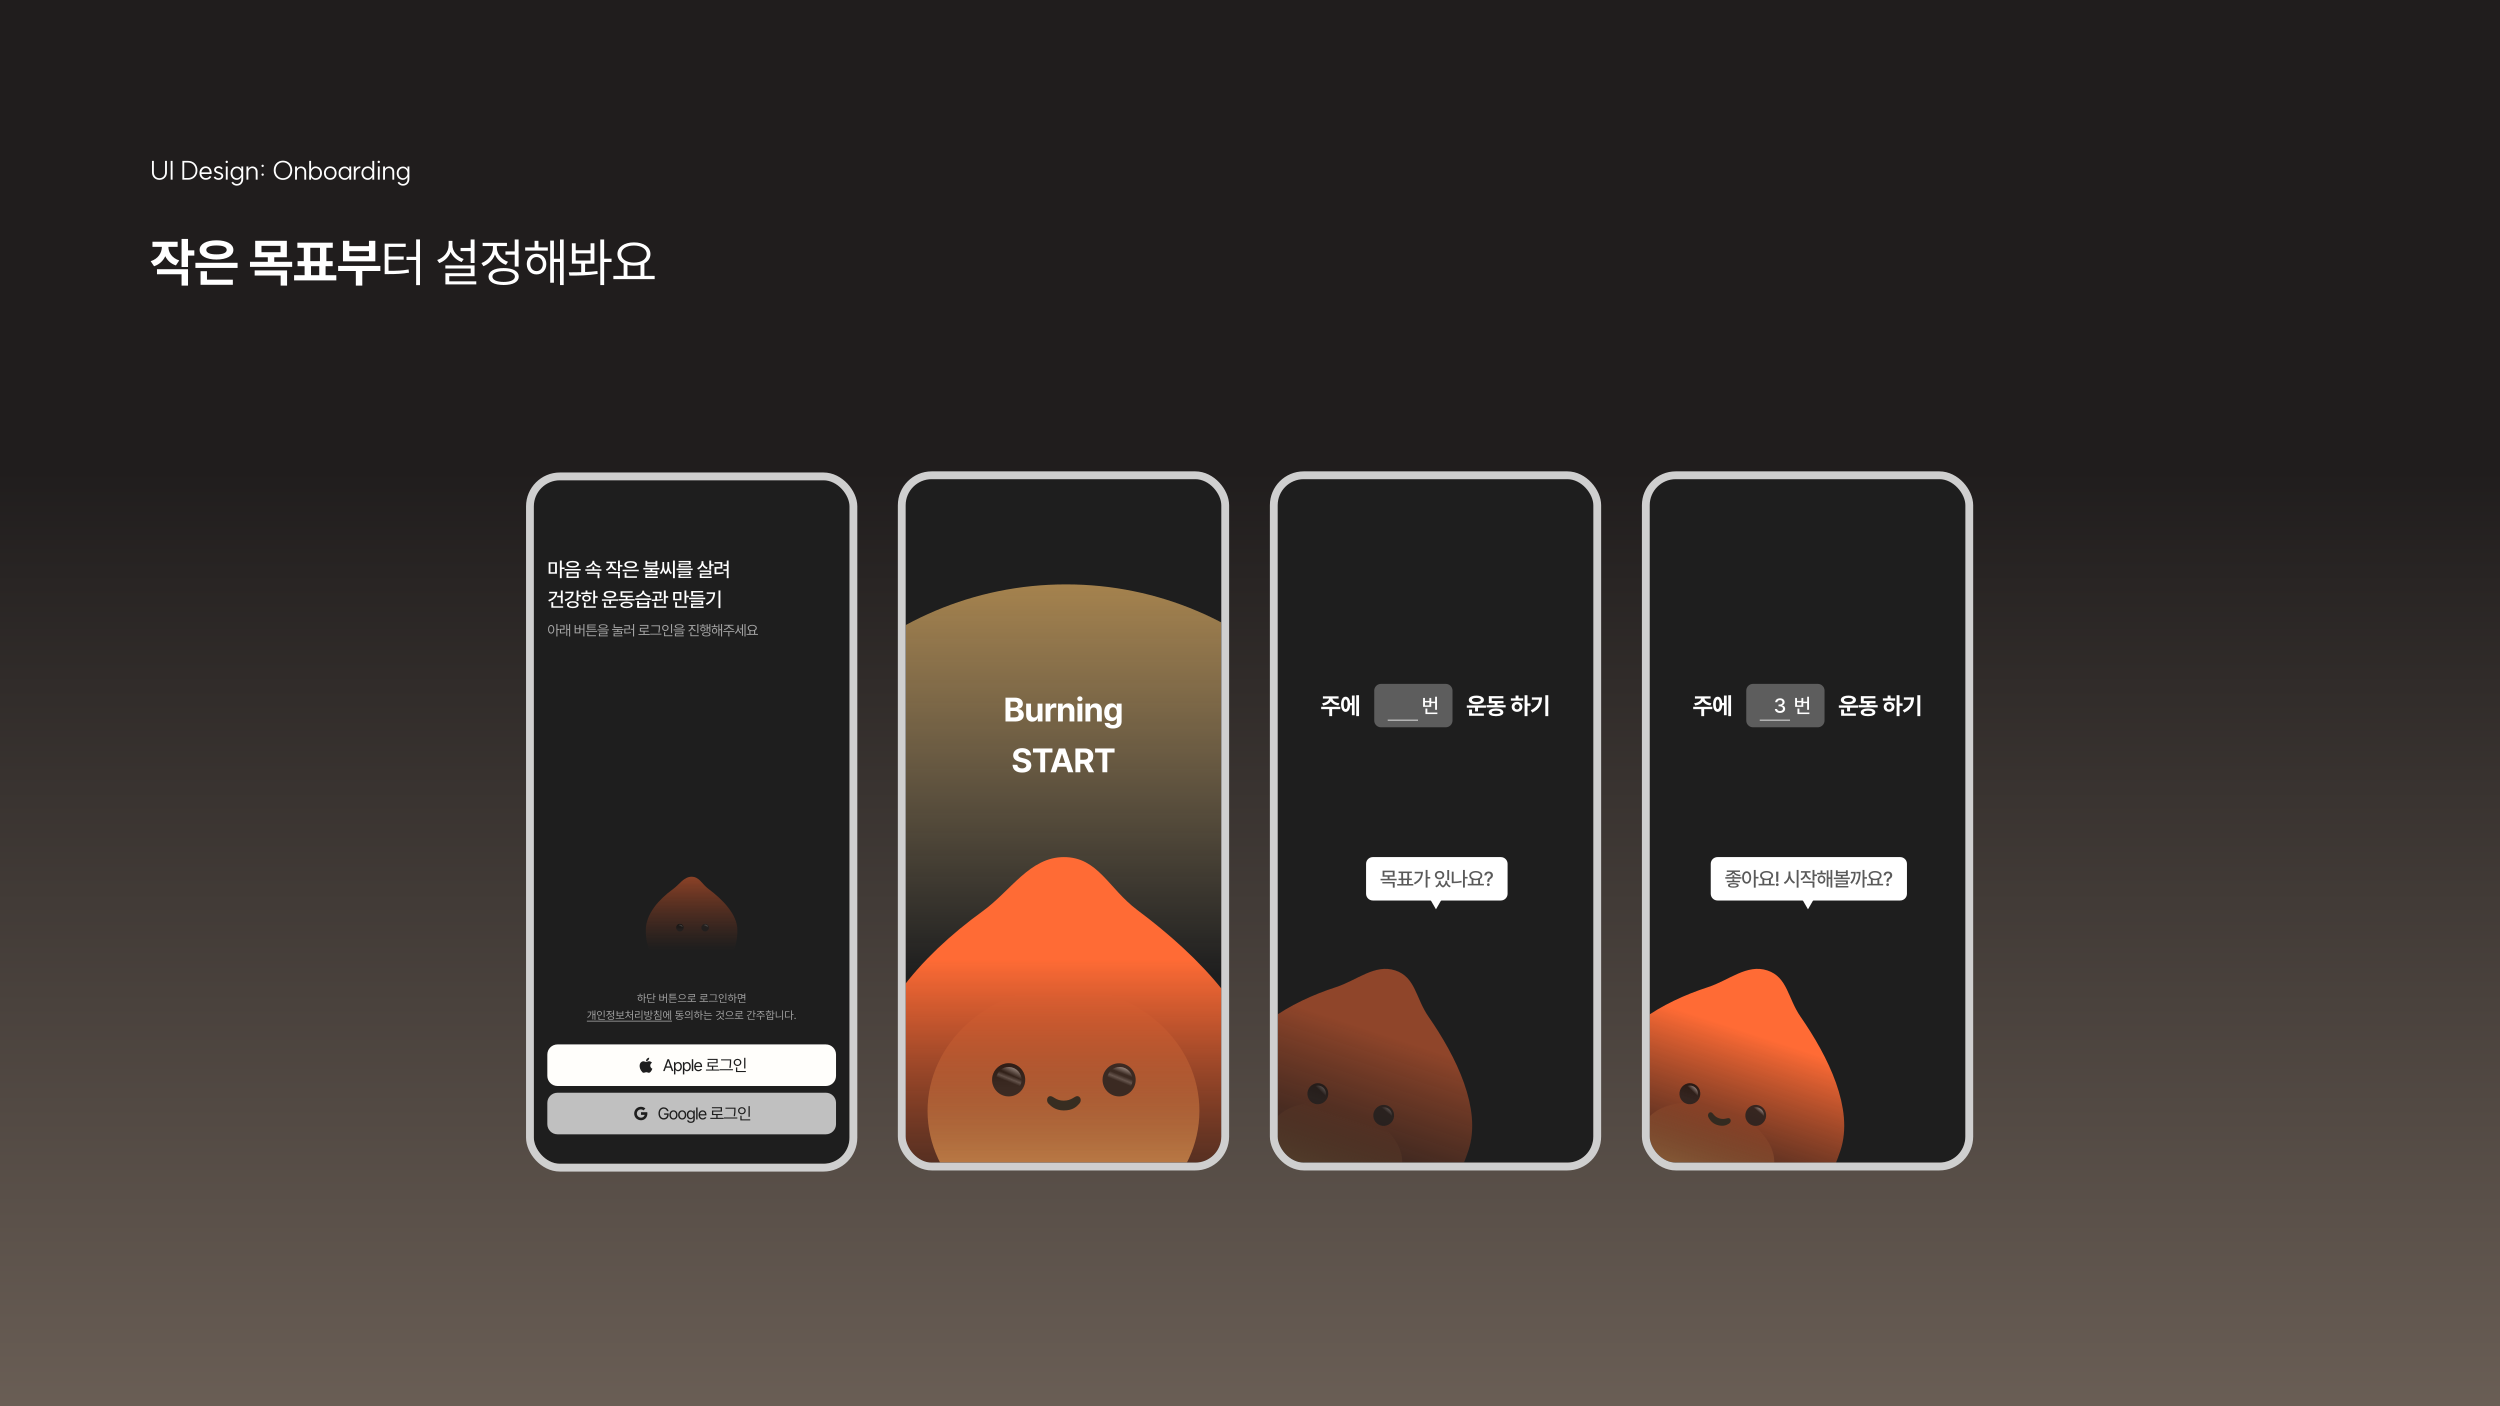 <svg width="1920" height="1080" viewBox="0 0 1920 1080" fill="none" xmlns="http://www.w3.org/2000/svg">
<rect width="1920" height="1080" fill="url(#paint0_linear_1122_1302)"/>
<g clip-path="url(#clip0_1122_1302)">
<rect x="410" y="368.871" width="242.41" height="524.898" rx="20" fill="#1E1E1E"/>
<g opacity="0.6">
<path d="M495.092 762.974V765.985H496.315V766.519H495.092V770.269H494.452V762.974H495.092ZM489.405 764.681V764.147H491.284V763.064H491.924V764.147H493.746V764.681H489.405ZM489.823 766.962C489.819 765.977 490.574 765.288 491.612 765.288C492.642 765.288 493.393 765.977 493.401 766.962C493.393 767.951 492.642 768.636 491.612 768.636C490.574 768.636 489.819 767.951 489.823 766.962ZM490.439 766.962C490.435 767.627 490.931 768.094 491.612 768.086C492.285 768.094 492.778 767.627 492.786 766.962C492.778 766.301 492.285 765.825 491.612 765.829C490.931 765.825 490.435 766.301 490.439 766.962ZM502.412 762.974V765.148H503.52V765.69H502.412V768.259H501.772V762.974H502.412ZM497.053 766.962V763.605H500.303V764.147H497.694V766.42C499.158 766.424 499.991 766.379 500.968 766.182L501.05 766.716C500.024 766.913 499.154 766.962 497.62 766.962H497.053ZM497.849 770.113V767.725H498.481V769.572H502.749V770.113H497.849ZM512.129 762.974V770.286H511.489V766.223H509.741V768.439H506.376V763.548H507.024V765.452H509.109V763.548H509.741V765.69H511.489V762.974H512.129ZM507.024 767.906H509.109V765.969H507.024V767.906ZM519.991 767.019V767.545H513.335V767.019H519.991ZM514.205 770.113V768.078H514.845V769.572H519.293V770.113H514.205ZM514.222 766.33V763.253H519.162V763.77H514.87V764.533H518.965V765.033H514.87V765.821H519.203V766.33H514.222ZM523.93 763.45C525.452 763.454 526.597 764.25 526.597 765.452C526.597 766.667 525.452 767.463 523.93 767.454C522.408 767.463 521.263 766.667 521.263 765.452C521.263 764.25 522.408 763.454 523.93 763.45ZM520.606 769.301V768.759H527.286V769.301H520.606ZM521.878 765.452C521.87 766.338 522.752 766.929 523.93 766.929C525.099 766.929 525.973 766.338 525.973 765.452C525.973 764.578 525.099 763.971 523.93 763.975C522.752 763.971 521.87 764.578 521.878 765.452ZM534.549 768.825V769.367H527.869V768.825H530.873V767.446H528.706V765.198H533.072V764.049H528.69V763.515H533.704V765.723H529.346V766.913H533.876V767.446H531.505V768.825H534.549ZM543.921 768.825V769.367H537.241V768.825H540.245V767.446H538.078V765.198H542.444V764.049H538.062V763.515H543.076V765.723H538.718V766.913H543.248V767.446H540.877V768.825H543.921ZM550.257 763.753V764.484C550.257 765.403 550.257 766.441 549.986 768.029L549.329 767.963C549.625 766.47 549.625 765.378 549.625 764.484V764.287H545.226V763.753H550.257ZM544.504 769.194V768.661H551.151V769.194H544.504ZM557.79 762.982V768.316H557.15V762.982H557.79ZM551.939 765.28C551.935 764.229 552.76 763.495 553.851 763.491C554.943 763.495 555.759 764.229 555.763 765.28C555.759 766.342 554.943 767.081 553.851 767.077C552.76 767.081 551.935 766.342 551.939 765.28ZM552.571 765.28C552.563 766.006 553.113 766.511 553.851 766.511C554.577 766.511 555.131 766.006 555.131 765.28C555.131 764.566 554.577 764.057 553.851 764.057C553.113 764.057 552.563 764.566 552.571 765.28ZM553.08 770.113V767.774H553.72V769.572H558.02V770.113H553.08ZM564.676 762.974V765.985H565.898V766.519H564.676V770.269H564.035V762.974H564.676ZM558.988 764.681V764.147H560.868V763.064H561.508V764.147H563.33V764.681H558.988ZM559.407 766.962C559.403 765.977 560.158 765.288 561.196 765.288C562.226 765.288 562.977 765.977 562.985 766.962C562.977 767.951 562.226 768.636 561.196 768.636C560.158 768.636 559.403 767.951 559.407 766.962ZM560.022 766.962C560.018 767.627 560.515 768.094 561.196 768.086C561.869 768.094 562.361 767.627 562.37 766.962C562.361 766.301 561.869 765.825 561.196 765.829C560.515 765.825 560.018 766.301 560.022 766.962ZM569.985 763.614V764.262H571.692V762.982H572.341V768.308H571.692V766.363H569.985V767.019H566.637V763.614H569.985ZM567.277 766.502H569.353V764.147H567.277V766.502ZM567.622 770.113V767.832H568.27V769.572H572.505V770.113H567.622ZM569.985 765.829H571.692V764.804H569.985V765.829ZM457.247 775.974V783.269H456.616V779.453H455.606V782.908H454.991V776.171H455.606V778.92H456.616V775.974H457.247ZM451.027 781.25C452.722 780.303 453.419 778.969 453.53 777.459H451.306V776.926H454.162C454.154 778.78 453.501 780.532 451.404 781.702L451.027 781.25ZM464.305 775.982V781.316H463.665V775.982H464.305ZM458.454 778.28C458.45 777.229 459.274 776.495 460.366 776.491C461.457 776.495 462.274 777.229 462.278 778.28C462.274 779.342 461.457 780.081 460.366 780.077C459.274 780.081 458.45 779.342 458.454 778.28ZM459.086 778.28C459.077 779.006 459.627 779.511 460.366 779.511C461.092 779.511 461.646 779.006 461.646 778.28C461.646 777.566 461.092 777.057 460.366 777.057C459.627 777.057 459.077 777.566 459.086 778.28ZM459.595 783.113V780.774H460.235V782.572H464.535V783.113H459.595ZM471.593 775.974V780.323H470.944V778.411H469.475V777.878H470.944V775.974H471.593ZM465.577 779.74C466.66 779.351 467.432 778.362 467.432 777.319V777.049H465.782V776.507H469.713V777.049H468.08V777.311C468.08 778.263 468.81 779.17 469.877 779.535L469.541 780.052C468.724 779.757 468.088 779.141 467.772 778.39C467.461 779.244 466.783 779.925 465.914 780.257L465.577 779.74ZM466.726 781.907C466.722 781.049 467.653 780.549 469.172 780.553C470.686 780.549 471.617 781.049 471.617 781.907C471.617 782.769 470.686 783.261 469.172 783.269C467.653 783.261 466.722 782.769 466.726 781.907ZM467.366 781.907C467.362 782.436 468.051 782.756 469.172 782.752C470.288 782.756 470.977 782.436 470.977 781.907C470.977 781.374 470.288 781.053 469.172 781.053C468.051 781.053 467.362 781.374 467.366 781.907ZM479.487 781.8V782.334H472.807V781.8H475.811V780.225H473.595V776.491H474.243V777.812H478.035V776.491H478.667V780.225H476.443V781.8H479.487ZM474.243 779.699H478.035V778.337H474.243V779.699ZM486.118 775.974V783.286H485.47V779.445H483.87V778.912H485.47V775.974H486.118ZM480.086 781.357C481.157 780.856 481.957 779.609 481.957 778.353V777.771H480.283V777.246H481.957V776.113H482.598V777.246H484.247V777.771H482.589V778.353C482.589 779.556 483.414 780.742 484.493 781.226L484.124 781.726C483.291 781.349 482.606 780.549 482.282 779.589C481.966 780.606 481.289 781.456 480.456 781.858L480.086 781.357ZM493.356 775.974V783.286H492.716V775.974H493.356ZM487.743 777.188V776.655H491.141V779.248H488.416V780.971C489.626 780.975 490.706 780.918 492.01 780.709L492.076 781.25C490.734 781.46 489.626 781.513 488.367 781.513H487.759V778.723H490.492V777.188H487.743ZM497.96 780.561C499.458 780.561 500.365 781.053 500.365 781.907C500.365 782.769 499.458 783.261 497.96 783.269C496.458 783.261 495.543 782.769 495.539 781.907C495.543 781.053 496.458 780.561 497.96 780.561ZM494.907 779.798V776.433H495.539V777.549H497.665V776.433H498.305V779.798H494.907ZM495.539 779.273H497.665V778.058H495.539V779.273ZM496.188 781.907C496.179 782.432 496.861 782.744 497.96 782.744C499.064 782.744 499.737 782.432 499.741 781.907C499.737 781.386 499.064 781.078 497.96 781.07C496.861 781.078 496.179 781.386 496.188 781.907ZM499.659 780.364V775.974H500.299V777.812H501.399V778.362H500.299V780.364H499.659ZM504.509 777.459C504.505 778.386 505.305 779.203 506.397 779.519L506.093 780.028C505.227 779.769 504.538 779.207 504.201 778.481C503.881 779.277 503.192 779.892 502.318 780.184L502.006 779.683C503.089 779.33 503.869 778.448 503.869 777.459V777.36H502.187V776.843H503.869V775.941H504.517V776.843H506.183V777.36H504.509V777.459ZM503.139 783.171V780.676H507.882V783.171H503.139ZM503.771 782.646H507.25V781.201H503.771V782.646ZM507.242 780.307V775.982H507.882V780.307H507.242ZM515.375 775.974V783.269H514.751V775.974H515.375ZM509.211 779.125C509.216 777.574 509.831 776.593 510.779 776.589C511.665 776.593 512.264 777.447 512.346 778.821H513.29V776.13H513.906V782.9H513.29V779.355H512.35C512.289 780.774 511.678 781.665 510.779 781.661C509.831 781.665 509.216 780.676 509.211 779.125ZM509.819 779.125C509.811 780.307 510.188 781.053 510.779 781.045C511.374 781.053 511.751 780.307 511.747 779.125C511.751 777.939 511.374 777.196 510.779 777.196C510.188 777.196 509.811 777.939 509.819 779.125ZM525.149 779.584V780.101H518.493V779.584H521.505V778.731H519.338V776.318H524.32V776.835H519.97V778.206H524.369V778.731H522.129V779.584H525.149ZM519.297 781.948C519.293 781.115 520.241 780.639 521.817 780.635C523.38 780.639 524.32 781.115 524.328 781.948C524.32 782.789 523.38 783.261 521.817 783.269C520.241 783.261 519.293 782.789 519.297 781.948ZM519.954 781.948C519.946 782.461 520.647 782.756 521.817 782.752C522.974 782.756 523.676 782.461 523.68 781.948C523.676 781.443 522.974 781.144 521.817 781.144C520.647 781.144 519.946 781.443 519.954 781.948ZM528.144 776.507C529.289 776.511 530.101 777.209 530.105 778.222C530.101 779.24 529.289 779.933 528.144 779.937C526.991 779.933 526.17 779.24 526.174 778.222C526.17 777.209 526.991 776.511 528.144 776.507ZM525.797 781.127C527.143 781.131 529.002 781.119 530.614 780.881L530.663 781.357C528.993 781.669 527.2 781.677 525.887 781.677L525.797 781.127ZM526.806 778.222C526.802 778.903 527.364 779.371 528.144 779.371C528.915 779.371 529.478 778.903 529.473 778.222C529.478 777.545 528.915 777.073 528.144 777.073C527.364 777.073 526.802 777.545 526.806 778.222ZM531.098 783.286V775.974H531.739V783.286H531.098ZM538.665 775.974V778.985H539.888V779.519H538.665V783.269H538.025V775.974H538.665ZM532.978 777.681V777.147H534.857V776.064H535.497V777.147H537.319V777.681H532.978ZM533.396 779.962C533.392 778.977 534.147 778.288 535.185 778.288C536.215 778.288 536.966 778.977 536.974 779.962C536.966 780.951 536.215 781.636 535.185 781.636C534.147 781.636 533.392 780.951 533.396 779.962ZM534.012 779.962C534.008 780.627 534.504 781.094 535.185 781.086C535.858 781.094 536.351 780.627 536.359 779.962C536.351 779.301 535.858 778.825 535.185 778.829C534.504 778.825 534.008 779.301 534.012 779.962ZM546.182 778.189V778.706H541.184V776.244H541.824V778.189H546.182ZM540.273 780.225V779.699H546.953V780.225H540.273ZM541.143 783.089V780.971H541.783V782.555H546.223V783.089H541.143ZM555.702 775.982V780.922H555.053V778.575H553.453V778.033H555.053V775.982H555.702ZM549.777 779.929C551.52 779.392 552.6 778.378 552.735 777.081H550.138V776.556H553.42C553.416 778.427 552.161 779.773 550.064 780.446L549.777 779.929ZM550.54 782.736C551.832 782.51 553.01 781.694 553.018 780.619V780.282H553.65V780.619C553.654 781.681 554.819 782.481 556.104 782.711L555.833 783.228C554.758 783.023 553.765 782.453 553.334 781.599C552.891 782.461 551.89 783.031 550.802 783.245L550.54 782.736ZM560.24 776.45C561.762 776.454 562.907 777.25 562.907 778.452C562.907 779.667 561.762 780.463 560.24 780.454C558.718 780.463 557.573 779.667 557.573 778.452C557.573 777.25 558.718 776.454 560.24 776.45ZM556.916 782.301V781.759H563.596V782.301H556.916ZM558.188 778.452C558.18 779.338 559.062 779.929 560.24 779.929C561.409 779.929 562.283 779.338 562.283 778.452C562.283 777.578 561.409 776.971 560.24 776.975C559.062 776.971 558.18 777.578 558.188 778.452ZM570.859 781.825V782.367H564.179V781.825H567.183V780.446H565.016V778.198H569.382V777.049H565V776.515H570.014V778.723H565.656V779.913H570.186V780.446H567.815V781.825H570.859ZM579.255 775.974V778.198H580.354V778.739H579.255V781.316H578.606V775.974H579.255ZM573.559 779.954C575.311 779.408 576.448 778.37 576.583 777.081H573.863V776.54H577.285C577.285 778.419 575.943 779.814 573.838 780.471L573.559 779.954ZM574.684 783.113V780.774H575.324V782.572H579.591V783.113H574.684ZM584.499 777.008C584.494 777.984 585.795 778.813 587.067 779.002L586.829 779.511C585.693 779.318 584.581 778.71 584.137 777.832C583.694 778.71 582.582 779.318 581.462 779.511L581.208 779.002C582.476 778.813 583.772 777.984 583.776 777.008V776.958H581.438V776.433H586.829V776.958H584.499V777.008ZM580.814 780.668V780.134H587.461V780.668H584.441V783.269H583.809V780.668H580.814ZM593.78 775.974V777.845H594.88V778.395H593.78V780.216H593.14V775.974H593.78ZM588.093 777.262V776.729H589.948V775.908H590.588V776.729H592.443V777.262H588.093ZM588.512 778.879C588.507 778.099 589.209 777.603 590.268 777.598C591.314 777.603 592.016 778.099 592.024 778.879C592.016 779.658 591.314 780.163 590.268 780.159C589.209 780.163 588.507 779.658 588.512 778.879ZM589.127 778.879C589.123 779.355 589.578 779.667 590.268 779.667C590.949 779.667 591.409 779.355 591.417 778.879C591.409 778.407 590.949 778.091 590.268 778.099C589.578 778.091 589.123 778.407 589.127 778.879ZM589.168 783.171V780.536H589.808V781.316H593.14V780.536H593.78V783.171H589.168ZM589.808 782.654H593.14V781.825H589.808V782.654ZM601.355 775.974V783.269H600.715V775.974H601.355ZM595.815 781.39V776.696H596.447V780.832C597.563 780.824 598.712 780.737 599.935 780.479L600.025 781.029C598.729 781.3 597.576 781.39 596.406 781.39H595.815ZM608.248 775.974V778.862H609.471V779.404H608.248V783.286H607.608V775.974H608.248ZM602.922 781.456V776.688H606.328V777.221H603.562V780.914C604.884 780.91 605.815 780.852 606.903 780.651L606.985 781.209C605.84 781.415 604.884 781.456 603.497 781.456H602.922ZM610.637 782.654C610.349 782.65 610.103 782.412 610.111 782.12C610.103 781.833 610.349 781.595 610.637 781.595C610.928 781.595 611.166 781.833 611.162 782.12C611.166 782.412 610.928 782.65 610.637 782.654Z" fill="white"/>
<path d="M450.723 783.946H516.089V784.517H450.723V783.946Z" fill="white"/>
</g>
<a href="https://www.pipc.go.kr/np/default/page.do?mCode=H010000000">
<rect fill="black" fill-opacity="0" x="0.018" y="14.486" width="65.365" height="10.028"/>
</a>
<path d="M420.344 809.917C420.344 805.61 423.835 802.119 428.142 802.119H634.27C638.576 802.119 642.068 805.61 642.068 809.917V826.25C642.068 830.556 638.576 834.048 634.27 834.048H428.142C423.835 834.048 420.344 830.556 420.344 826.25V809.917Z" fill="#FFFEFB"/>
<path d="M499.384 823.436C498.75 824.05 498.059 823.953 497.393 823.662C496.688 823.365 496.042 823.352 495.298 823.662C494.368 824.063 493.876 823.947 493.32 823.436C490.166 820.184 490.631 815.233 494.212 815.052C495.085 815.097 495.693 815.53 496.203 815.569C496.966 815.414 497.697 814.968 498.511 815.026C499.487 815.103 500.224 815.491 500.709 816.189C498.692 817.398 499.17 820.055 501.019 820.798C500.651 821.768 500.172 822.731 499.377 823.442L499.384 823.436ZM496.139 815.013C496.042 813.571 497.212 812.382 498.556 812.266C498.744 813.933 497.044 815.175 496.139 815.013Z" fill="#1E1E1E"/>
<path d="M510.463 822.583H509.276L512.622 813.442H513.821L517.167 822.583H515.968L515.052 820.007H511.378L510.463 822.583ZM511.725 819.01H514.705L513.253 814.919H513.177L511.725 819.01ZM517.619 825.159V815.727H518.667V816.813H518.793C519.027 816.447 519.443 815.639 520.775 815.639C522.499 815.639 523.692 817.003 523.692 819.174C523.692 821.352 522.499 822.728 520.788 822.722C519.481 822.728 519.027 821.914 518.793 821.535H518.705V825.159H517.619ZM518.68 819.149C518.686 820.689 519.374 821.75 520.637 821.75C521.937 821.75 522.606 820.607 522.606 819.149C522.606 817.716 521.956 816.611 520.637 816.611C519.355 816.611 518.686 817.627 518.68 819.149ZM524.46 825.159V815.727H525.507V816.813H525.634C525.867 816.447 526.284 815.639 527.616 815.639C529.339 815.639 530.532 817.003 530.532 819.174C530.532 821.352 529.339 822.728 527.629 822.722C526.322 822.728 525.867 821.914 525.634 821.535H525.545V825.159H524.46ZM525.52 819.149C525.526 820.689 526.214 821.75 527.477 821.75C528.777 821.75 529.447 820.607 529.447 819.149C529.447 817.716 528.796 816.611 527.477 816.611C526.196 816.611 525.526 817.627 525.52 819.149ZM532.386 813.442V822.583H531.3V813.442H532.386ZM536.348 822.722C534.365 822.728 533.141 821.314 533.141 819.212C533.141 817.104 534.384 815.639 536.247 815.639C537.686 815.639 539.207 816.523 539.201 819.06V819.515H534.227C534.283 820.967 535.129 821.762 536.348 821.762C537.168 821.762 537.686 821.403 537.938 820.98H539.1C538.778 822.021 537.762 822.728 536.348 822.722ZM534.233 818.593H538.103C538.096 817.451 537.377 816.599 536.247 816.599C535.06 816.599 534.309 817.533 534.233 818.593ZM552.428 821.384V822.217H542.15V821.384H546.771V819.263H543.438V815.803H550.155V814.036H543.413V813.215H551.127V816.611H544.423V818.442H551.392V819.263H547.743V821.384H552.428ZM561.528 813.581V814.705C561.528 816.119 561.528 817.716 561.111 820.159L560.101 820.058C560.556 817.76 560.556 816.081 560.556 814.705V814.402H553.789V813.581H561.528ZM552.678 821.952V821.131H562.904V821.952H552.678ZM572.472 812.394V820.601H571.487V812.394H572.472ZM563.47 815.929C563.463 814.313 564.732 813.183 566.412 813.177C568.091 813.183 569.347 814.313 569.353 815.929C569.347 817.564 568.091 818.701 566.412 818.694C564.732 818.701 563.463 817.564 563.47 815.929ZM564.442 815.929C564.429 817.047 565.275 817.823 566.412 817.823C567.529 817.823 568.381 817.047 568.381 815.929C568.381 814.831 567.529 814.048 566.412 814.048C565.275 814.048 564.429 814.831 564.442 815.929ZM565.225 823.366V819.768H566.21V822.533H572.825V823.366H565.225Z" fill="#1E1E1E"/>
<path d="M420.344 847.017C420.344 842.71 423.835 839.219 428.142 839.219H634.27C638.576 839.219 642.068 842.71 642.068 847.017V863.349C642.068 867.656 638.576 871.147 634.27 871.147H428.142C423.835 871.147 420.344 867.656 420.344 863.349V847.017Z" fill="#C0C0C0"/>
<path d="M497.137 854.388L497.079 854.162H492.269V856.205H495.146C494.985 856.828 494.62 857.379 494.109 857.771C493.598 858.162 492.971 858.371 492.327 858.364C491.487 858.357 490.68 858.037 490.065 857.465C489.762 857.167 489.521 856.812 489.356 856.42C489.191 856.029 489.104 855.608 489.102 855.183C489.111 854.33 489.449 853.512 490.045 852.901C490.653 852.326 491.459 852.009 492.295 852.016C493.011 852.021 493.701 852.288 494.234 852.766L495.656 851.305C494.719 850.468 493.506 850.008 492.25 850.012C491.559 850.008 490.874 850.14 490.234 850.4C489.594 850.661 489.011 851.045 488.52 851.531C487.585 852.502 487.058 853.795 487.047 855.143C487.036 856.491 487.543 857.791 488.462 858.777C488.971 859.285 489.576 859.686 490.242 859.956C490.908 860.227 491.621 860.363 492.34 860.355C492.992 860.359 493.638 860.232 494.239 859.98C494.841 859.727 495.384 859.356 495.837 858.887C496.727 857.909 497.208 856.628 497.182 855.306C497.189 854.999 497.174 854.693 497.137 854.388Z" fill="#1E1E1E"/>
<path d="M512.296 853.395C511.904 852.221 511.014 851.476 509.708 851.476C508.092 851.476 506.81 852.751 506.804 855.112C506.81 857.467 508.092 858.742 509.783 858.748C511.324 858.742 512.391 857.719 512.409 856.097H510.023V855.1H513.521V856.084C513.521 858.351 511.961 859.809 509.783 859.809C507.34 859.809 505.699 858.003 505.705 855.112C505.699 852.221 507.359 850.416 509.708 850.416C511.639 850.416 513.129 851.628 513.47 853.395H512.296ZM517.243 859.821C515.374 859.828 514.111 858.414 514.111 856.286C514.111 854.146 515.374 852.739 517.243 852.739C519.105 852.739 520.355 854.146 520.348 856.286C520.355 858.414 519.105 859.828 517.243 859.821ZM515.197 856.286C515.204 857.656 515.847 858.862 517.243 858.862C518.625 858.862 519.263 857.656 519.263 856.286C519.263 854.923 518.625 853.698 517.243 853.698C515.847 853.698 515.204 854.923 515.197 856.286ZM523.932 859.821C522.063 859.828 520.8 858.414 520.8 856.286C520.8 854.146 522.063 852.739 523.932 852.739C525.794 852.739 527.044 854.146 527.037 856.286C527.044 858.414 525.794 859.828 523.932 859.821ZM521.886 856.286C521.893 857.656 522.536 858.862 523.932 858.862C525.314 858.862 525.952 857.656 525.952 856.286C525.952 854.923 525.314 853.698 523.932 853.698C522.536 853.698 521.893 854.923 521.886 856.286ZM530.595 862.397C528.935 862.397 527.811 861.671 527.691 860.402H528.828C528.973 861.103 529.623 861.45 530.595 861.45C531.769 861.45 532.489 860.939 532.489 859.809V858.42H532.401C532.167 858.799 531.732 859.575 530.406 859.582C528.739 859.575 527.489 858.319 527.489 856.16C527.489 854.052 528.695 852.739 530.419 852.739C531.75 852.739 532.18 853.547 532.426 853.913H532.514V852.827H533.575V859.872C533.569 861.64 532.268 862.397 530.595 862.397ZM528.588 856.198C528.588 857.618 529.257 858.609 530.557 858.609C531.814 858.609 532.508 857.707 532.514 856.198C532.508 854.727 531.833 853.711 530.557 853.711C529.238 853.711 528.588 854.815 528.588 856.198ZM535.744 850.542V859.683H534.658V850.542H535.744ZM539.706 859.821C537.724 859.828 536.499 858.414 536.499 856.312C536.499 854.203 537.743 852.739 539.605 852.739C541.044 852.739 542.565 853.622 542.559 856.16V856.615H537.585C537.642 858.067 538.487 858.862 539.706 858.862C540.526 858.862 541.044 858.502 541.297 858.079H542.458C542.136 859.121 541.12 859.828 539.706 859.821ZM537.591 855.693H541.461C541.454 854.55 540.735 853.698 539.605 853.698C538.418 853.698 537.667 854.632 537.591 855.693ZM555.786 858.483V859.316H545.508V858.483H550.129V856.362H546.796V852.903H553.513V851.135H546.771V850.314H554.485V853.711H547.781V855.541H554.75V856.362H551.102V858.483H555.786ZM564.886 850.681V851.804C564.886 853.218 564.886 854.815 564.469 857.259L563.459 857.158C563.914 854.86 563.914 853.18 563.914 851.804V851.501H557.147V850.681H564.886ZM556.036 859.051V858.231H566.262V859.051H556.036ZM575.83 849.494V857.7H574.845V849.494H575.83ZM566.828 853.029C566.822 851.413 568.09 850.283 569.77 850.277C571.449 850.283 572.705 851.413 572.711 853.029C572.705 854.664 571.449 855.8 569.77 855.794C568.09 855.8 566.822 854.664 566.828 853.029ZM567.8 853.029C567.787 854.146 568.633 854.923 569.77 854.923C570.887 854.923 571.739 854.146 571.739 853.029C571.739 851.931 570.887 851.148 569.77 851.148C568.633 851.148 567.787 851.931 567.8 853.029ZM568.583 860.465V856.867H569.568V859.632H576.183V860.465H568.583Z" fill="#1E1E1E"/>
<path d="M427.707 431.818V440.636H421.359V431.818H427.707ZM422.768 439.469H426.283V432.954H422.768V439.469ZM429.98 444.045V430.47H431.419V435.788H433.601V437H431.419V444.045H429.98ZM439.787 430.758C442.764 430.75 444.628 431.72 444.635 433.363C444.628 434.977 442.764 435.931 439.787 435.924C436.818 435.931 434.931 434.977 434.939 433.363C434.931 431.72 436.818 430.75 439.787 430.758ZM433.606 438.136V436.969H445.984V438.136H433.606ZM435.09 443.878V439.348H444.469V443.878H435.09ZM436.424 433.363C436.416 434.265 437.696 434.795 439.787 434.803C441.863 434.795 443.158 434.265 443.15 433.363C443.158 432.424 441.863 431.886 439.787 431.894C437.696 431.886 436.416 432.424 436.424 433.363ZM436.514 442.711H443.075V440.499H436.514V442.711ZM461.917 437.212V438.393H449.509V437.212H454.978V435.227H456.402V437.212H461.917ZM450.221 434.833C452.819 434.5 454.955 432.97 454.963 431.258V430.682H456.417V431.258C456.41 432.992 458.538 434.5 461.159 434.833L460.599 435.969C458.448 435.621 456.546 434.576 455.683 433.076C454.819 434.576 452.918 435.621 450.751 435.969L450.221 434.833ZM450.887 440.727V439.59H460.372V444.045H458.917V440.727H450.887ZM470.154 432.909C470.146 434.644 471.351 436.288 473.426 436.984L472.699 438.106C471.161 437.575 470.033 436.515 469.442 435.182C468.851 436.644 467.669 437.803 466.078 438.363L465.306 437.242C467.427 436.522 468.707 434.765 468.715 432.894V432.53H465.73V431.364H473.078V432.53H470.154V432.909ZM467.109 440.484V439.318H476.078V444.045H474.638V440.484H467.109ZM474.638 438.651V430.47H476.078V433.954H478.047V435.166H476.078V438.651H474.638ZM490.552 437.56V438.712H478.174V437.56H490.552ZM479.507 433.636C479.499 431.932 481.401 430.917 484.355 430.924C487.294 430.917 489.196 431.932 489.203 433.636C489.196 435.348 487.294 436.386 484.355 436.394C481.401 436.386 479.499 435.348 479.507 433.636ZM479.734 443.757V439.818H481.189V442.59H489.158V443.757H479.734ZM480.992 433.636C480.984 434.644 482.272 435.212 484.355 435.212C486.431 435.212 487.726 434.644 487.718 433.636C487.726 432.667 486.431 432.076 484.355 432.076C482.272 432.076 480.984 432.667 480.992 433.636ZM497.122 430.682V431.864H503.409V430.682H504.849V435.182H495.698V430.682H497.122ZM494.077 437.333V436.166H506.455V437.333H500.97V438.5H504.894V441.666H496.986V442.802H505.273V443.908H495.577V440.636H503.47V439.575H495.561V438.5H499.531V437.333H494.077ZM497.122 434.091H503.409V432.924H497.122V434.091ZM518.308 430.47V444.045H516.853V430.47H518.308ZM506.611 439.969C508.308 438.704 508.717 436.341 508.732 434.485V431.636H510.066V434.485C510.073 435.916 510.3 437.848 511.323 439.227C512.331 437.878 512.558 435.977 512.565 434.485V431.636H513.944V434.485C513.937 436.394 514.353 438.742 516.05 439.969L515.156 440.999C514.164 440.28 513.581 439.121 513.247 437.825C512.929 439.151 512.338 440.363 511.323 441.105C510.308 440.363 509.717 439.143 509.399 437.825C509.073 439.09 508.498 440.227 507.551 440.954L506.611 439.969ZM532.009 436.697V437.803H519.585V436.697H532.009ZM521.055 439.787V438.757H530.479V441.742H522.509V442.863H530.903V443.878H521.07V440.787H529.054V439.787H521.055ZM521.146 431.833V430.818H530.448V433.757H522.6V434.788H530.675V435.803H521.176V432.803H529.009V431.833H521.146ZM540.2 431.939C540.193 433.72 541.442 435.288 543.488 435.909L542.745 437.03C541.223 436.53 540.109 435.53 539.518 434.227C538.927 435.719 537.738 436.863 536.109 437.424L535.397 436.272C537.511 435.575 538.768 433.894 538.776 431.939V430.939H540.2V431.939ZM537.397 439.242V438.106H546.169V441.469H538.837V442.757H546.639V443.908H537.428V440.408H544.745V439.242H537.397ZM544.73 437.53V430.47H546.169V433.333H548.139V434.53H546.169V437.53H544.73ZM559.568 430.47V444.075H558.144V438.393H555.492V437.197H558.144V434.682H555.568V433.5H558.144V430.47H559.568ZM548.735 432.833V431.667H554.75V436.621H550.205V439.742C552.121 439.734 553.742 439.643 555.674 439.363L555.795 440.545C553.674 440.878 551.939 440.939 549.796 440.939H548.765V435.485H553.341V432.833H548.735ZM432.161 453.485V463.484H430.722V458.772H427.904V457.576H430.722V453.485H432.161ZM421.041 460.818C424.063 459.841 426.116 458 426.412 455.697H421.738V454.5H427.995C427.98 458.045 425.548 460.712 421.647 461.969L421.041 460.818ZM423.419 466.757V462.454H424.874V465.59H432.51V466.757H423.419ZM444.272 453.47V456.894H446.241V458.06H444.272V461.53H442.832V453.47H444.272ZM433.59 460.469C436.772 459.575 438.719 457.803 438.984 455.606H434.196V454.439H440.545C440.545 457.947 438.158 460.484 434.181 461.636L433.59 460.469ZM435.439 464.348C435.424 462.696 437.211 461.674 439.939 461.681C442.673 461.674 444.423 462.696 444.423 464.348C444.423 466.014 442.673 467.022 439.939 467.029C437.211 467.022 435.424 466.014 435.439 464.348ZM436.863 464.348C436.855 465.302 438.037 465.886 439.939 465.893C441.825 465.886 443.014 465.302 443.014 464.348C443.014 463.393 441.825 462.81 439.939 462.818C438.037 462.81 436.855 463.393 436.863 464.348ZM457.033 453.485V457.848H459.003V459.045H457.033V463.636H455.594V453.485H457.033ZM446.383 456.227V455.061H449.716V453.47H451.155V455.061H454.473V456.227H446.383ZM447.125 459.439C447.117 457.886 448.458 456.871 450.428 456.879C452.375 456.871 453.715 457.886 453.715 459.439C453.715 460.977 452.375 461.977 450.428 461.984C448.458 461.977 447.117 460.977 447.125 459.439ZM448.428 466.757V462.833H449.867V465.59H457.609V466.757H448.428ZM448.519 459.439C448.504 460.325 449.276 460.871 450.428 460.863C451.579 460.871 452.352 460.325 452.367 459.439C452.352 458.545 451.579 457.992 450.428 457.985C449.276 457.992 448.504 458.545 448.519 459.439ZM474.679 460.272V461.439H469.3V464.075H467.846V461.439H462.255V460.272H474.679ZM463.619 456.545C463.611 454.848 465.535 453.795 468.452 453.788C471.368 453.795 473.277 454.848 473.27 456.545C473.277 458.235 471.368 459.288 468.452 459.288C465.535 459.288 463.611 458.235 463.619 456.545ZM463.816 466.757V462.772H465.255V465.575H473.3V466.757H463.816ZM465.164 456.545C465.149 457.522 466.467 458.121 468.452 458.121C470.444 458.121 471.747 457.522 471.755 456.545C471.747 455.538 470.444 454.947 468.452 454.939C466.467 454.947 465.149 455.538 465.164 456.545ZM487.426 460.075V461.227H475.032V460.075H480.532V458.636H476.578V454.091H485.895V455.227H478.002V457.485H485.986V458.636H481.926V460.075H487.426ZM476.502 464.575C476.502 462.999 478.267 462.113 481.214 462.106C484.138 462.113 485.888 462.999 485.895 464.575C485.888 466.151 484.138 467.037 481.214 467.045C478.267 467.037 476.502 466.151 476.502 464.575ZM477.956 464.575C477.949 465.446 479.138 465.923 481.214 465.908C483.259 465.923 484.456 465.446 484.456 464.575C484.456 463.719 483.259 463.227 481.214 463.227C479.138 463.227 477.949 463.719 477.956 464.575ZM490.749 461.606V463.045H497.127V461.606H498.566V466.878H489.324V461.606H490.749ZM487.794 460.757V459.56H500.172V460.757H487.794ZM488.461 457.591C491.089 457.25 493.241 455.803 493.248 454.197V453.621H494.718V454.197C494.726 455.757 496.892 457.273 499.49 457.591L498.975 458.727C496.779 458.424 494.862 457.379 493.991 455.932C493.112 457.386 491.188 458.424 489.006 458.727L488.461 457.591ZM490.749 465.727H497.127V464.166H490.749V465.727ZM508.116 454.5V455.257C508.101 456.167 508.101 457.515 507.768 459.272L506.344 459.136C506.639 457.636 506.684 456.538 506.7 455.682H501.268V454.5H508.116ZM500.45 460.439C501.283 460.439 502.23 460.431 503.223 460.409V457.545H504.647V460.363C506.101 460.303 507.601 460.197 508.965 460L509.056 461.045C506.222 461.545 502.98 461.598 500.586 461.606L500.45 460.439ZM502.511 466.757V462.742H503.95V465.59H511.737V466.757H502.511ZM509.828 463.666V453.47H511.298V457.788H513.161V459H511.298V463.666H509.828ZM523.338 454.667V461H516.989V454.667H523.338ZM518.398 459.863H521.929V455.833H518.398V459.863ZM518.52 466.757V462.454H519.959V465.59H527.701V466.757H518.52ZM525.686 463.408V453.455H527.125V457.515H529.095V458.727H527.125V463.408H525.686ZM541.614 459.03V460.181H529.221V459.03H541.614ZM530.706 462.363V461.257H540.039V464.545H532.13V465.757H540.417V466.893H530.721V463.484H538.614V462.363H530.706ZM530.842 458.045V453.864H540.008V455.03H532.281V456.894H540.145V458.045H530.842ZM553.27 453.47V467.045H551.816V453.47H553.27ZM542.119 463.408C545.725 461.689 547.49 459.242 547.77 456.076H542.771V454.924H549.225C549.225 458.901 547.536 462.34 542.877 464.575L542.119 463.408Z" fill="white"/>
<path opacity="0.6" d="M423.284 479.997C424.69 480.002 425.688 481.296 425.699 483.324C425.688 485.357 424.69 486.645 423.284 486.64C421.868 486.645 420.875 485.357 420.88 483.324C420.875 481.296 421.868 480.002 423.284 479.997ZM421.674 483.324C421.68 484.875 422.34 485.894 423.284 485.889C424.239 485.894 424.883 484.875 424.883 483.324C424.883 481.773 424.239 480.754 423.284 480.748C422.34 480.754 421.68 481.773 421.674 483.324ZM427.276 488.797V479.257H428.113V483.066H429.713V483.796H428.113V488.797H427.276ZM433.606 480.298V483.635H430.848V485.803C431.948 485.797 432.984 485.755 434.218 485.545L434.293 486.232C432.935 486.468 431.857 486.511 430.655 486.511H430.032V482.938H432.79V481.006H430.011V480.298H433.606ZM434.883 488.303V479.471H435.656V483.034H437.062V479.257H437.867V488.797H437.062V483.732H435.656V488.303H434.883ZM448.841 479.257V488.818H448.004V483.506H445.718V486.404H441.318V480.008H442.166V482.498H444.892V480.008H445.718V482.809H448.004V479.257H448.841ZM442.166 485.706H444.892V483.174H442.166V485.706ZM458.605 484.547V485.234H449.901V484.547H458.605ZM451.039 488.593V485.932H451.876V487.885H457.693V488.593H451.039ZM451.06 483.646V479.621H457.521V480.298H451.908V481.296H457.263V481.95H451.908V482.98H457.575V483.646H451.06ZM463.239 479.428C465.358 479.428 466.603 480.013 466.609 481.07C466.603 482.154 465.358 482.739 463.239 482.744C461.109 482.739 459.858 482.154 459.858 481.07C459.858 480.013 461.109 479.428 463.239 479.428ZM458.893 484.075V483.388H467.585V484.075H458.893ZM459.944 485.545V484.901H466.469V487.037H460.803V488.024H466.759V488.69H459.966V486.415H465.643V485.545H459.944ZM460.738 481.07C460.728 481.736 461.656 482.1 463.239 482.1C464.822 482.1 465.745 481.736 465.75 481.07C465.745 480.442 464.822 480.067 463.239 480.061C461.656 480.067 460.728 480.442 460.738 481.07ZM477.808 481.553V482.251H471.294V479.418H472.121V481.553H477.808ZM470.103 483.775V483.088H478.839V483.775H474.857V484.794H477.712V486.973H472.067V488.014H478.055V488.69H471.219V486.361H476.886V485.449H471.198V484.794H474.042V483.775H470.103ZM486.993 479.257V488.818H486.156V483.635H484.299V482.927H486.156V479.257H486.993ZM479.427 480.845V480.147H483.72V483.485H480.296V485.803C481.943 485.803 483.135 485.749 484.524 485.492L484.589 486.2C483.156 486.457 481.917 486.517 480.189 486.522H479.459V482.787H482.904V480.845H479.427ZM499.051 486.908V487.617H490.316V486.908H494.243V485.105H491.41V482.165H497.119V480.662H491.389V479.965H497.946V482.852H492.247V484.408H498.171V485.105H495.07V486.908H499.051ZM506.819 480.276V481.231C506.819 482.433 506.819 483.791 506.465 485.867L505.606 485.781C505.992 483.828 505.992 482.401 505.992 481.231V480.974H500.24V480.276H506.819ZM499.296 487.391V486.694H507.989V487.391H499.296ZM516.153 479.267V486.243H515.316V479.267H516.153ZM508.502 482.272C508.496 480.898 509.575 479.938 511.002 479.933C512.429 479.938 513.497 480.898 513.503 482.272C513.497 483.662 512.429 484.628 511.002 484.622C509.575 484.628 508.496 483.662 508.502 482.272ZM509.328 482.272C509.317 483.222 510.036 483.882 511.002 483.882C511.952 483.882 512.676 483.222 512.676 482.272C512.676 481.338 511.952 480.673 511.002 480.673C510.036 480.673 509.317 481.338 509.328 482.272ZM509.993 488.593V485.535H510.83V487.885H516.454V488.593H509.993ZM521.603 479.428C523.723 479.428 524.967 480.013 524.973 481.07C524.967 482.154 523.723 482.739 521.603 482.744C519.473 482.739 518.223 482.154 518.223 481.07C518.223 480.013 519.473 479.428 521.603 479.428ZM517.257 484.075V483.388H525.949V484.075H517.257ZM518.308 485.545V484.901H524.833V487.037H519.167V488.024H525.123V488.69H518.33V486.415H524.007V485.545H518.308ZM519.103 481.07C519.092 481.736 520.02 482.1 521.603 482.1C523.186 482.1 524.109 481.736 524.114 481.07C524.109 480.442 523.186 480.067 521.603 480.061C520.02 480.067 519.092 480.442 519.103 481.07ZM531.912 481.306C531.917 482.594 532.932 483.753 534.359 484.204L533.93 484.88C532.819 484.499 531.939 483.716 531.504 482.712C531.091 483.796 530.195 484.655 529.057 485.073L528.617 484.397C530.05 483.898 531.059 482.658 531.064 481.306V480.748H528.832V480.061H534.112V480.748H531.912V481.306ZM530.195 488.593V485.599H531.032V487.885H536.656V488.593H530.195ZM535.518 486.264V479.267H536.355V486.264H535.518ZM545.561 479.257V485.298H544.756V482.562H543.479V484.955H542.685V479.45H543.479V481.864H544.756V479.257H545.561ZM537.405 481.081V480.405H539.444V479.332H540.281V480.405H542.298V481.081H537.405ZM537.823 483.227C537.818 482.229 538.66 481.591 539.862 481.596C541.07 481.591 541.907 482.229 541.912 483.227C541.907 484.209 541.07 484.848 539.862 484.848C538.66 484.848 537.818 484.209 537.823 483.227ZM538.574 483.227C538.574 483.812 539.1 484.215 539.862 484.215C540.624 484.215 541.15 483.812 541.15 483.227C541.15 482.621 540.624 482.218 539.862 482.218C539.1 482.218 538.574 482.621 538.574 483.227ZM539.208 487.134C539.197 486.06 540.393 485.459 542.406 485.459C544.413 485.459 545.609 486.06 545.614 487.134C545.609 488.18 544.413 488.776 542.406 488.776C540.393 488.776 539.197 488.18 539.208 487.134ZM540.045 487.134C540.034 487.751 540.919 488.126 542.406 488.121C543.887 488.126 544.767 487.751 544.777 487.134C544.767 486.479 543.887 486.114 542.406 486.125C540.919 486.114 540.034 486.479 540.045 487.134ZM551.204 480.909V481.596H546.417V480.909H548.403V479.546H549.24V480.909H551.204ZM546.761 484.408C546.761 483.141 547.625 482.245 548.81 482.24C550.012 482.245 550.871 483.141 550.882 484.408C550.871 485.69 550.012 486.592 548.81 486.597C547.625 486.592 546.761 485.69 546.761 484.408ZM547.512 484.408C547.512 485.256 548.054 485.862 548.81 485.857C549.572 485.862 550.13 485.256 550.13 484.408C550.13 483.571 549.572 482.959 548.81 482.948C548.054 482.959 547.512 483.571 547.512 484.408ZM551.697 488.325V479.493H552.491V483.281H553.758V479.257H554.563V488.797H553.758V483.978H552.491V488.325H551.697ZM560.238 480.609C560.232 481.886 561.933 482.97 563.597 483.217L563.285 483.882C561.799 483.63 560.345 482.836 559.765 481.687C559.186 482.836 557.732 483.63 556.267 483.882L555.934 483.217C557.592 482.97 559.288 481.886 559.293 480.609V480.544H556.235V479.858H563.285V480.544H560.238V480.609ZM555.419 485.395V484.698H564.112V485.395H560.163V488.797H559.336V485.395H555.419ZM567.233 481.972C567.233 483.49 567.973 485.127 569.24 485.878L568.757 486.533C567.834 485.975 567.174 484.955 566.841 483.791C566.492 485.062 565.784 486.157 564.829 486.737L564.292 486.103C565.612 485.331 566.417 483.64 566.417 482.004V480.158H567.233V481.972ZM568.188 483.399V482.68H569.808V479.46H570.602V488.314H569.808V483.399H568.188ZM571.761 488.797V479.257H572.577V488.797H571.761ZM582.116 486.865V487.574H573.38V486.865H575.548V484.295C574.732 483.871 574.238 483.184 574.238 482.315C574.238 480.839 575.687 479.868 577.726 479.858C579.765 479.868 581.214 480.839 581.214 482.315C581.214 483.168 580.736 483.844 579.948 484.268V486.865H582.116ZM575.054 482.315C575.049 483.383 576.159 484.097 577.726 484.097C579.277 484.097 580.398 483.383 580.398 482.315C580.398 481.247 579.277 480.544 577.726 480.555C576.159 480.544 575.049 481.247 575.054 482.315ZM576.374 486.865H579.1V484.596C578.687 484.703 578.225 484.762 577.726 484.762C577.238 484.762 576.782 484.708 576.374 484.601V486.865Z" fill="white"/>
<g clip-path="url(#clip1_1122_1302)">
<path d="M566.313 714.321C566.313 742.669 545.855 743.253 531.143 743.253C516.431 743.253 495.973 742.696 495.973 714.321C495.973 702.036 505.816 690.845 516.891 682.827C521.826 679.254 525.156 673.337 531.143 673.337C537.13 673.337 538.971 678.843 544.015 682.617C554.836 690.711 566.312 702.208 566.312 714.321H566.313Z" fill="url(#paint1_linear_1122_1302)"/>
<g opacity="0.8">
<path d="M541.546 715.355C543.152 715.355 544.455 714.053 544.455 712.446C544.455 710.839 543.152 709.537 541.546 709.537C539.939 709.537 538.637 710.839 538.637 712.446C538.637 714.053 539.939 715.355 541.546 715.355Z" fill="#1E1E1E"/>
<path d="M522.153 715.355C523.76 715.355 525.062 714.053 525.062 712.446C525.062 710.839 523.76 709.537 522.153 709.537C520.547 709.537 519.244 710.839 519.244 712.446C519.244 714.053 520.547 715.355 522.153 715.355Z" fill="#1E1E1E"/>
<path d="M522.153 715.355C523.76 715.355 525.062 714.053 525.062 712.446C525.062 710.839 523.76 709.537 522.153 709.537C520.547 709.537 519.244 710.839 519.244 712.446C519.244 714.053 520.547 715.355 522.153 715.355Z" fill="url(#paint2_linear_1122_1302)" fill-opacity="0.5"/>
<path d="M521.192 714.494C522.323 715.025 523.671 714.538 524.202 713.407C524.732 712.276 524.246 710.929 523.115 710.398C521.983 709.867 520.636 710.354 520.105 711.485C519.574 712.616 520.061 713.963 521.192 714.494Z" fill="url(#paint3_linear_1122_1302)" fill-opacity="0.3"/>
<path d="M540.684 714.494C541.816 715.025 543.163 714.538 543.694 713.407C544.225 712.276 543.738 710.929 542.607 710.398C541.476 709.867 540.128 710.354 539.597 711.485C539.067 712.616 539.553 713.963 540.684 714.494Z" fill="url(#paint4_linear_1122_1302)" fill-opacity="0.3"/>
</g>
</g>
</g>
<rect x="407" y="365.871" width="248.41" height="530.898" rx="23" stroke="#CFCFCF" stroke-width="6"/>
<g clip-path="url(#clip2_1122_1302)">
<rect x="695.549" y="368" width="242.41" height="524.898" rx="20" fill="#1E1E1E"/>
<g filter="url(#filter0_f_1122_1302)">
<circle cx="818.692" cy="706.404" r="257.601" fill="url(#paint5_linear_1122_1302)" fill-opacity="0.6"/>
</g>
<path d="M772.222 554.081V535.799H779.495C783.522 535.799 785.567 537.744 785.555 540.496C785.567 542.642 784.153 543.993 782.272 544.41V544.587C784.33 544.688 786.274 546.329 786.287 549.031C786.274 551.935 784.103 554.081 779.974 554.081H772.222ZM776.01 550.95H779.217C781.414 550.963 782.361 550.054 782.348 548.677C782.361 547.137 781.186 546.051 779.318 546.051H776.01V550.95ZM776.01 543.45H778.939C780.53 543.463 781.729 542.567 781.717 541.102C781.729 539.776 780.744 538.88 779.015 538.88H776.01V543.45ZM796.88 548.248V540.37H800.618V554.081H797.032V551.606H796.88C796.262 553.197 794.785 554.258 792.714 554.258C789.974 554.258 788.093 552.313 788.093 549.107V540.37H791.83V548.45C791.83 550.079 792.764 551.089 794.229 551.101C795.593 551.089 796.88 550.117 796.88 548.248ZM803.004 554.081V540.37H806.615V542.743H806.767C807.259 541.064 808.534 540.168 810.075 540.168C810.453 540.168 810.933 540.218 811.261 540.294V543.627C810.908 543.514 810.188 543.425 809.67 543.425C807.979 543.425 806.729 544.599 806.741 546.278V554.081H803.004ZM816.299 546.152V554.081H812.562V540.37H816.123V542.769H816.274C816.893 541.19 818.357 540.193 820.39 540.193C823.256 540.193 825.125 542.15 825.112 545.344V554.081H821.4V546.001C821.387 544.309 820.478 543.299 818.925 543.299C817.373 543.299 816.299 544.347 816.299 546.152ZM827.499 554.081V540.37H831.236V554.081H827.499ZM827.322 536.683C827.322 535.623 828.244 534.777 829.367 534.764C830.478 534.777 831.4 535.623 831.387 536.683C831.4 537.718 830.478 538.577 829.367 538.577C828.244 538.577 827.322 537.718 827.322 536.683ZM837.36 546.152V554.081H833.623V540.37H837.183V542.769H837.334C837.953 541.19 839.418 540.193 841.45 540.193C844.316 540.193 846.185 542.15 846.172 545.344V554.081H842.46V546.001C842.448 544.309 841.539 543.299 839.986 543.299C838.433 543.299 837.36 544.347 837.36 546.152ZM854.72 559.51C850.933 559.51 848.597 557.806 848.382 555.217H852.069C852.271 556.316 853.306 556.808 854.796 556.808C856.526 556.808 857.687 556.063 857.7 554.157V551.657H857.523C857.031 552.768 855.819 553.892 853.609 553.879C850.516 553.892 848.029 551.707 848.029 547.137C848.029 542.503 850.579 540.193 853.609 540.193C855.907 540.193 857.018 541.557 857.523 542.668H857.675V540.37H861.387V554.233C861.374 557.73 858.622 559.51 854.72 559.51ZM851.867 547.188C851.854 549.561 852.877 551.064 854.771 551.076C856.639 551.064 857.7 549.624 857.7 547.188C857.7 544.751 856.652 543.173 854.771 543.173C852.864 543.173 851.854 544.827 851.867 547.188Z" fill="white"/>
<path d="M788.169 580.026C788.017 578.574 786.868 577.728 785.012 577.728C783.093 577.728 782.02 578.612 782.008 579.824C781.995 581.15 783.358 581.743 784.937 582.097L786.578 582.501C789.709 583.221 792.045 584.811 792.057 587.854C792.045 591.2 789.444 593.346 784.987 593.334C780.568 593.346 777.753 591.301 777.639 587.374H781.326C781.452 589.218 782.917 590.152 784.937 590.152C786.931 590.152 788.219 589.218 788.219 587.854C788.219 586.604 787.083 586.023 785.088 585.531L783.093 585.051C780.013 584.294 778.119 582.753 778.119 580.077C778.106 576.756 781.035 574.547 785.038 574.547C789.09 574.547 791.754 576.794 791.805 580.026H788.169ZM793.308 577.93V574.799H808.282V577.93H802.676V593.081H798.914V577.93H793.308ZM810.921 593.081H806.83L813.168 574.799H818.042L824.354 593.081H820.289L818.913 588.864H812.297L810.921 593.081ZM813.257 585.91H817.953L815.668 578.915H815.542L813.257 585.91ZM825.908 593.081V574.799H833.079C837.233 574.799 839.619 577.135 839.619 580.759C839.619 583.258 838.47 585.076 836.387 585.973L840.276 593.081H836.084L832.587 586.592H829.696V593.081H825.908ZM829.696 583.511H832.372C834.619 583.511 835.718 582.589 835.705 580.759C835.718 578.915 834.619 577.918 832.372 577.905H829.696V583.511ZM841.021 577.93V574.799H855.995V577.93H850.389V593.081H846.627V577.93H841.021Z" fill="white"/>
<g clip-path="url(#clip3_1122_1302)">
<g filter="url(#filter1_f_1122_1302)">
<ellipse cx="816.753" cy="853.142" rx="104.398" ry="94.701" transform="rotate(-180 816.753 853.142)" fill="url(#paint6_linear_1122_1302)"/>
</g>
<path d="M970.925 837.529C970.925 961.535 881.432 964.089 817.076 964.089C752.72 964.089 663.227 961.65 663.227 837.529C663.227 783.787 706.284 734.833 754.731 699.759C776.319 684.129 790.887 658.245 817.076 658.245C843.265 658.245 851.321 682.332 873.385 698.838C920.722 734.248 970.922 784.54 970.922 837.529H970.925Z" fill="url(#paint7_linear_1122_1302)"/>
<g opacity="0.8">
<path d="M859.479 842.049C866.507 842.049 872.204 836.352 872.204 829.324C872.204 822.297 866.507 816.6 859.479 816.6C852.451 816.6 846.754 822.297 846.754 829.324C846.754 836.352 852.451 842.049 859.479 842.049Z" fill="#1E1E1E"/>
<path d="M774.647 842.049C781.674 842.049 787.372 836.352 787.372 829.324C787.372 822.297 781.674 816.6 774.647 816.6C767.619 816.6 761.922 822.297 761.922 829.324C761.922 836.352 767.619 842.049 774.647 842.049Z" fill="#1E1E1E"/>
<path d="M774.647 842.049C781.674 842.049 787.372 836.352 787.372 829.324C787.372 822.297 781.674 816.6 774.647 816.6C767.619 816.6 761.922 822.297 761.922 829.324C761.922 836.352 767.619 842.049 774.647 842.049Z" fill="url(#paint8_linear_1122_1302)" fill-opacity="0.5"/>
<g filter="url(#filter2_f_1122_1302)">
<path d="M770.445 838.284C775.393 840.606 781.287 838.477 783.609 833.529C785.931 828.581 783.802 822.687 778.854 820.365C773.906 818.043 768.012 820.171 765.69 825.12C763.368 830.068 765.497 835.962 770.445 838.284Z" fill="url(#paint9_linear_1122_1302)" fill-opacity="0.5"/>
</g>
<g filter="url(#filter3_f_1122_1302)">
<path d="M771.5 838.414C776.603 840.251 782.229 837.603 784.065 832.5C785.902 827.397 783.254 821.772 778.152 819.935C773.049 818.098 767.423 820.746 765.586 825.849C763.75 830.952 766.397 836.577 771.5 838.414Z" fill="url(#paint10_linear_1122_1302)" fill-opacity="0.4"/>
</g>
<g filter="url(#filter4_f_1122_1302)">
<path d="M855.716 838.284C860.664 840.606 866.558 838.477 868.88 833.529C871.203 828.581 869.074 822.687 864.126 820.365C859.177 818.043 853.284 820.171 850.961 825.12C848.639 830.068 850.768 835.962 855.716 838.284Z" fill="url(#paint11_linear_1122_1302)" fill-opacity="0.5"/>
</g>
<g filter="url(#filter5_f_1122_1302)">
<path d="M856.676 838.414C861.779 840.251 867.404 837.603 869.241 832.5C871.078 827.397 868.43 821.772 863.327 819.935C858.225 818.098 852.599 820.746 850.762 825.849C848.925 830.952 851.573 836.577 856.676 838.414Z" fill="url(#paint12_linear_1122_1302)" fill-opacity="0.4"/>
</g>
</g>
</g>
<path d="M816.956 852.819C810.489 852.819 807.015 849.404 805.279 847.657C803.222 845.589 804.14 841.83 806.646 841.83C809.152 841.83 810.827 845.301 816.958 845.301C823.089 845.301 825.102 841.83 827.37 841.83C829.638 841.83 831.161 845.109 828.863 847.657C826.829 849.917 823.973 852.819 816.956 852.819Z" fill="#2B281F" fill-opacity="0.9"/>
</g>
<rect x="692.549" y="365" width="248.41" height="530.898" rx="23" stroke="#CFCFCF" stroke-width="6"/>
<g clip-path="url(#clip4_1122_1302)">
<rect x="981.268" y="368" width="242.41" height="524.898" rx="20" fill="#1E1E1E"/>
<path d="M1049.14 663.444C1049.14 660.573 1051.47 658.245 1054.34 658.245H1152.63C1155.5 658.245 1157.83 660.573 1157.83 663.444V686.389C1157.83 689.26 1155.5 691.588 1152.63 691.588H1054.34C1051.47 691.588 1049.14 689.26 1049.14 686.389V663.444Z" fill="white"/>
<path d="M1071.06 668.69V673.342H1067.15V674.917H1072.64V676.084H1060.26V674.917H1065.73V673.342H1061.83V668.69H1071.06ZM1061.64 678.508V677.372H1071.12V681.705H1069.67V678.508H1061.64ZM1063.24 672.19H1069.64V669.827H1063.24V672.19ZM1085.44 678.917V680.099H1073.02V678.917H1076.35V675.902H1074.11V674.736H1076.14V670.509H1074.08V669.327H1084.31V670.509H1082.23V674.736H1084.26V675.902H1082.04V678.917H1085.44ZM1077.57 674.736H1080.82V670.509H1077.57V674.736ZM1077.79 678.917H1080.6V675.902H1077.79V678.917ZM1096.36 668.13V673.539H1098.46V674.736H1096.36V681.69H1094.92V668.13H1096.36ZM1085.8 678.069C1089.2 676.372 1091.05 673.917 1091.34 670.751H1086.48V669.554H1092.81C1092.8 673.478 1091.07 676.985 1086.6 679.19L1085.8 678.069ZM1106.4 677.099C1106.4 678.266 1106.97 679.5 1108.21 680.235C1109.45 679.44 1110.06 678.144 1110.06 677.099V676.448H1111.47V677.099C1111.47 678.508 1112.4 679.872 1114.17 680.447L1113.46 681.508C1112.12 681.046 1111.2 680.137 1110.73 679.031C1110.3 680.122 1109.49 681.114 1108.25 681.629C1106.94 681.137 1106.12 680.175 1105.7 679.069C1105.21 680.137 1104.31 681.038 1103.03 681.508L1102.31 680.447C1104.05 679.826 1105 678.41 1105 677.099V676.448H1106.4V677.099ZM1101.96 672.099C1101.97 670.198 1103.5 668.895 1105.58 668.887C1107.66 668.895 1109.19 670.198 1109.19 672.099C1109.19 673.978 1107.66 675.281 1105.58 675.281C1103.5 675.281 1101.97 673.978 1101.96 672.099ZM1103.37 672.099C1103.36 673.281 1104.29 674.084 1105.58 674.084C1106.85 674.084 1107.78 673.281 1107.78 672.099C1107.78 670.91 1106.85 670.107 1105.58 670.115C1104.29 670.107 1103.36 670.91 1103.37 672.099ZM1111.5 675.872V668.145H1112.94V675.872H1111.5ZM1127.13 673.463V674.645H1125.02V681.69H1123.58V668.13H1125.02V673.463H1127.13ZM1114.96 678.281V669.448H1116.39V677.084C1118.28 677.076 1120.26 676.917 1122.42 676.478L1122.58 677.69C1120.26 678.152 1118.12 678.288 1116.08 678.281H1114.96ZM1139.63 678.811V680.008H1127.21V678.811H1130.18V675.266C1129.07 674.652 1128.38 673.683 1128.39 672.463C1128.38 670.327 1130.48 668.925 1133.39 668.918C1136.31 668.925 1138.41 670.327 1138.41 672.463C1138.41 673.66 1137.75 674.622 1136.66 675.235V678.811H1139.63ZM1129.79 672.463C1129.79 673.917 1131.26 674.864 1133.39 674.872C1135.5 674.864 1137 673.917 1137.01 672.463C1137 671.001 1135.5 670.069 1133.39 670.069C1131.26 670.069 1129.79 671.001 1129.79 672.463ZM1131.6 678.811H1135.21V675.796C1134.66 675.925 1134.04 675.993 1133.39 675.993C1132.75 675.993 1132.15 675.925 1131.6 675.796V678.811ZM1142.2 677.16C1142.22 675.175 1142.8 674.569 1143.8 673.948C1144.44 673.561 1144.93 673.001 1144.93 672.205C1144.93 671.258 1144.2 670.66 1143.29 670.66C1142.47 670.66 1141.68 671.16 1141.61 672.281H1139.97C1140.03 670.349 1141.49 669.296 1143.29 669.296C1145.26 669.296 1146.58 670.478 1146.58 672.205C1146.58 673.425 1145.99 674.236 1145.03 674.826C1144.12 675.379 1143.77 675.925 1143.74 677.16V677.251H1142.2V677.16ZM1141.96 679.447C1141.95 678.856 1142.44 678.372 1143.03 678.372C1143.62 678.372 1144.1 678.856 1144.11 679.447C1144.1 680.038 1143.62 680.515 1143.03 680.523C1142.44 680.515 1141.95 680.038 1141.96 679.447Z" fill="#5A5A5A"/>
<path d="M1102.82 698.355L1098.62 691.083L1107.02 691.083L1102.82 698.355Z" fill="white"/>
<g opacity="0.5">
<g clip-path="url(#clip5_1122_1302)">
<g filter="url(#filter6_f_1122_1302)">
<ellipse cx="1025.77" cy="882.713" rx="52.684" ry="33.678" transform="rotate(-161.811 1025.77 882.713)" fill="url(#paint13_linear_1122_1302)" fill-opacity="0.5"/>
</g>
<path d="M1127.77 883.493C1103.21 958.245 1049.33 942.249 1010.96 929.64C972.579 917.03 919.694 898.025 944.278 823.204C954.922 790.808 990.295 769.735 1026.13 758.084C1042.1 752.893 1055.92 740.144 1071.53 745.275C1087.15 750.407 1087.18 766.505 1097.07 780.778C1118.29 811.398 1138.26 851.55 1127.77 883.493L1127.77 883.493Z" fill="url(#paint14_linear_1122_1302)"/>
<g opacity="0.8">
<path d="M1060.16 864.299C1064.35 865.676 1068.88 863.358 1070.27 859.122C1071.66 854.886 1069.39 850.335 1065.2 848.958C1061.01 847.581 1056.49 849.899 1055.09 854.135C1053.7 858.372 1055.97 862.922 1060.16 864.299Z" fill="#1E1E1E"/>
<path d="M1009.57 847.677C1013.77 849.054 1018.29 846.736 1019.68 842.5C1021.08 838.264 1018.81 833.713 1014.62 832.336C1010.42 830.959 1005.9 833.277 1004.51 837.513C1003.12 841.75 1005.38 846.3 1009.57 847.677Z" fill="#1E1E1E"/>
<path d="M1009.57 847.677C1013.77 849.054 1018.29 846.736 1019.68 842.5C1021.08 838.264 1018.81 833.713 1014.62 832.336C1010.42 830.959 1005.9 833.277 1004.51 837.513C1003.12 841.75 1005.38 846.3 1009.57 847.677Z" fill="url(#paint15_linear_1122_1302)" fill-opacity="0.5"/>
<g filter="url(#filter7_f_1122_1302)">
<path d="M1007.82 844.584C1010.31 846.953 1014.24 846.825 1016.61 844.297C1018.97 841.769 1018.87 837.799 1016.38 835.43C1013.89 833.06 1009.95 833.189 1007.59 835.717C1005.22 838.244 1005.32 842.214 1007.82 844.584Z" fill="url(#paint16_linear_1122_1302)" fill-opacity="0.5"/>
</g>
<g filter="url(#filter8_f_1122_1302)">
<path d="M1058.52 861.244C1061.01 863.613 1064.95 863.485 1067.31 860.957C1069.68 858.429 1069.57 854.459 1067.08 852.09C1064.59 849.721 1060.66 849.849 1058.29 852.377C1055.93 854.905 1056.03 858.875 1058.52 861.244Z" fill="url(#paint17_linear_1122_1302)" fill-opacity="0.5"/>
</g>
</g>
</g>
</g>
<path d="M1029.33 542.803V544.606H1023.08V550.015H1020.85V544.606H1014.66V542.803H1029.33ZM1015.39 540.099C1018.64 539.701 1020.44 538.128 1020.68 536.546H1015.99V534.778H1028.03V536.546H1023.33C1023.56 538.128 1025.34 539.701 1028.64 540.099L1027.83 541.866C1025 541.486 1022.98 540.284 1022.01 538.632C1021.03 540.284 1019.02 541.486 1016.22 541.866L1015.39 540.099ZM1043.74 533.93V550.015H1041.58V533.93H1043.74ZM1029.93 540.894C1029.93 537.297 1031.3 535.07 1033.43 535.079C1035.37 535.07 1036.69 536.882 1036.94 539.887H1038.26V534.16H1040.38V549.272H1038.26V541.672H1036.96C1036.76 544.827 1035.41 546.745 1033.43 546.745C1031.3 546.745 1029.93 544.509 1029.93 540.894ZM1032.02 540.894C1032 543.369 1032.53 544.588 1033.43 544.571C1034.36 544.588 1034.91 543.369 1034.9 540.894C1034.91 538.428 1034.36 537.2 1033.43 537.2C1032.53 537.2 1032 538.428 1032.02 540.894Z" fill="white"/>
<path d="M1055.41 530.415C1055.41 527.544 1057.74 525.217 1060.61 525.217H1110.33C1113.2 525.217 1115.53 527.544 1115.53 530.415V553.361C1115.53 556.232 1113.2 558.56 1110.33 558.56H1060.61C1057.74 558.56 1055.41 556.232 1055.41 553.361V530.415Z" fill="#5D5D5D"/>
<path d="M1103.6 535.117V545.146H1102.16V540.025H1099.19V542.889H1092.93V536.011H1094.37V538.313H1097.77V536.011H1099.19V538.859H1102.16V535.117H1103.6ZM1094.37 541.722H1097.77V539.419H1094.37V541.722ZM1094.74 548.389V544.162H1096.19V547.222H1103.9V548.389H1094.74Z" fill="white"/>
<line x1="1065.76" y1="553.065" x2="1089.03" y2="553.065" stroke="white" stroke-width="0.646"/>
<path d="M1141.22 541.76V543.563H1135.12V546.356H1132.84V543.563H1126.5V541.76H1141.22ZM1128.02 537.571C1128.02 535.53 1130.35 534.248 1133.85 534.23C1137.33 534.248 1139.65 535.53 1139.66 537.571C1139.65 539.622 1137.33 540.894 1133.85 540.894C1130.35 540.894 1128.02 539.622 1128.02 537.571ZM1128.25 549.732V544.924H1130.53V547.911H1139.59V549.732H1128.25ZM1130.45 537.571C1130.45 538.552 1131.77 539.082 1133.85 539.091C1135.93 539.082 1137.24 538.552 1137.24 537.571C1137.24 536.546 1135.93 536.016 1133.85 536.016C1131.77 536.016 1130.45 536.546 1130.45 537.571ZM1156.34 541.531V543.298H1141.64V541.531H1147.9V540.152H1143.42V534.637H1154.58V536.387H1145.67V538.384H1154.67V540.152H1150.11V541.531H1156.34ZM1143.32 547.081C1143.32 545.172 1145.44 544.111 1148.96 544.111C1152.45 544.111 1154.54 545.172 1154.56 547.081C1154.54 548.963 1152.45 550.033 1148.96 550.033C1145.44 550.033 1143.32 548.963 1143.32 547.081ZM1145.62 547.081C1145.61 547.92 1146.73 548.318 1148.96 548.318C1151.14 548.318 1152.29 547.92 1152.3 547.081C1152.29 546.25 1151.14 545.826 1148.96 545.826C1146.73 545.826 1145.61 546.25 1145.62 547.081ZM1173.11 533.93V540.222H1175.48V542.078H1173.11V550.015H1170.88V533.93H1173.11ZM1160.33 538.137V536.334H1163.97V534.177H1166.23V536.334H1169.79V538.137H1160.33ZM1160.98 542.874C1160.98 540.629 1162.73 539.029 1165.1 539.038C1167.44 539.029 1169.2 540.629 1169.2 542.874C1169.2 545.119 1167.44 546.701 1165.1 546.709C1162.73 546.701 1160.98 545.119 1160.98 542.874ZM1163.14 542.874C1163.14 544.12 1163.96 544.862 1165.1 544.854C1166.23 544.862 1167.05 544.12 1167.05 542.874C1167.05 541.637 1166.23 540.877 1165.1 540.859C1163.96 540.877 1163.14 541.637 1163.14 542.874ZM1189.07 533.93V550.015H1186.79V533.93H1189.07ZM1175.6 545.455C1179.75 543.493 1181.58 540.947 1181.94 537.377H1176.46V535.609H1184.24C1184.23 540.488 1182.53 544.544 1176.78 547.257L1175.6 545.455Z" fill="white"/>
</g>
<rect x="978.268" y="365" width="248.41" height="530.898" rx="23" stroke="#CFCFCF" stroke-width="6"/>
<g clip-path="url(#clip6_1122_1302)">
<rect x="1266.99" y="368" width="242.41" height="524.898" rx="20" fill="#1E1E1E"/>
<path d="M1313.85 663.444C1313.85 660.573 1316.18 658.245 1319.05 658.245H1459.34C1462.21 658.245 1464.54 660.573 1464.54 663.444V686.389C1464.54 689.26 1462.21 691.588 1459.34 691.588H1319.05C1316.18 691.588 1313.85 689.26 1313.85 686.389V663.444Z" fill="white"/>
<path d="M1331.92 672.175V673.66H1337.44V674.826H1325.01V673.66H1330.5V672.175H1331.92ZM1325.65 671.902C1328.07 671.736 1330 670.796 1330.23 669.63H1326.17V668.524H1336.3V669.63H1332.19C1332.42 670.804 1334.33 671.736 1336.79 671.902L1336.32 672.978C1333.92 672.774 1331.94 671.902 1331.23 670.546C1330.5 671.895 1328.51 672.774 1326.12 672.978L1325.65 671.902ZM1326.17 677.599V676.493H1330.5V675.296H1331.92V676.493H1336.26V677.599H1326.17ZM1327.09 679.962C1327.08 678.788 1328.56 678.182 1331.2 678.175C1333.83 678.182 1335.34 678.788 1335.35 679.962C1335.34 681.152 1333.83 681.773 1331.2 681.765C1328.56 681.773 1327.08 681.152 1327.09 679.962ZM1328.56 679.962C1328.54 680.508 1329.5 680.796 1331.2 680.781C1332.92 680.796 1333.85 680.508 1333.86 679.962C1333.85 679.417 1332.92 679.167 1331.2 679.159C1329.5 679.167 1328.54 679.417 1328.56 679.962ZM1341.43 669.145C1343.46 669.153 1344.9 671.001 1344.91 673.902C1344.9 676.834 1343.46 678.682 1341.43 678.675C1339.4 678.682 1337.95 676.834 1337.96 673.902C1337.95 671.001 1339.4 669.153 1341.43 669.145ZM1339.34 673.902C1339.33 676.061 1340.19 677.387 1341.43 677.387C1342.68 677.387 1343.53 676.061 1343.53 673.902C1343.53 671.774 1342.68 670.44 1341.43 670.433C1340.19 670.44 1339.33 671.774 1339.34 673.902ZM1346.93 681.705V668.13H1348.37V673.448H1350.55V674.66H1348.37V681.705H1346.93ZM1362.98 678.811V680.008H1350.55V678.811H1353.52V675.266C1352.41 674.652 1351.73 673.683 1351.73 672.463C1351.73 670.327 1353.83 668.925 1356.73 668.918C1359.65 668.925 1361.75 670.327 1361.75 672.463C1361.75 673.66 1361.1 674.622 1360.01 675.235V678.811H1362.98ZM1353.13 672.463C1353.13 673.917 1354.61 674.864 1356.73 674.872C1358.85 674.864 1360.35 673.917 1360.36 672.463C1360.35 671.001 1358.85 670.069 1356.73 670.069C1354.61 670.069 1353.13 671.001 1353.13 672.463ZM1354.95 678.811H1358.55V675.796C1358 675.925 1357.39 675.993 1356.73 675.993C1356.1 675.993 1355.49 675.925 1354.95 675.796V678.811ZM1365.81 669.448L1365.68 677.251H1364.18L1364.04 669.448H1365.81ZM1363.86 679.447C1363.85 678.856 1364.35 678.372 1364.94 678.372C1365.52 678.372 1366 678.856 1366.01 679.447C1366 680.038 1365.52 680.515 1364.94 680.523C1364.35 680.515 1363.85 680.038 1363.86 679.447ZM1375.04 671.584C1375.02 674.061 1376.52 676.561 1378.63 677.493L1377.76 678.629C1376.2 677.887 1374.97 676.364 1374.33 674.508C1373.7 676.501 1372.45 678.137 1370.82 678.932L1369.95 677.72C1372.08 676.773 1373.58 674.175 1373.58 671.584V669.266H1375.04V671.584ZM1379.85 681.735V668.13H1381.29V681.735H1379.85ZM1387.56 670.569C1387.55 672.304 1388.75 673.948 1390.83 674.645L1390.1 675.766C1388.56 675.235 1387.43 674.175 1386.84 672.842C1386.25 674.304 1385.07 675.463 1383.48 676.023L1382.71 674.902C1384.83 674.183 1386.11 672.425 1386.12 670.554V670.19H1383.13V669.024H1390.48V670.19H1387.56V670.569ZM1384.51 678.144V676.978H1393.48V681.705H1392.04V678.144H1384.51ZM1392.04 676.311V668.13H1393.48V671.614H1395.45V672.827H1393.48V676.311H1392.04ZM1402.29 670.372V671.539H1395.55V670.372H1398.21V668.524H1399.64V670.372H1402.29ZM1395.98 675.478C1395.98 673.652 1397.22 672.357 1398.92 672.357C1400.64 672.357 1401.87 673.652 1401.88 675.478C1401.87 677.334 1400.64 678.637 1398.92 678.629C1397.22 678.637 1395.98 677.334 1395.98 675.478ZM1397.26 675.478C1397.25 676.629 1397.95 677.402 1398.92 677.402C1399.9 677.402 1400.61 676.629 1400.61 675.478C1400.61 674.349 1399.9 673.561 1398.92 673.554C1397.95 673.561 1397.25 674.349 1397.26 675.478ZM1402.91 681.068V668.433H1404.27V673.781H1405.83V668.13H1407.2V681.705H1405.83V674.963H1404.27V681.068H1402.91ZM1411.38 668.342V669.524H1417.67V668.342H1419.11V672.842H1415.2V674.023H1420.72V675.175H1408.34V674.023H1413.79V672.842H1409.96V668.342H1411.38ZM1409.82 677.235V676.16H1419.16V679.326H1411.25V680.462H1419.53V681.568H1409.84V678.296H1417.73V677.235H1409.82ZM1411.38 671.751H1417.67V670.584H1411.38V671.751ZM1431.89 668.13V673.645H1433.86V674.826H1431.89V681.705H1430.45V668.13H1431.89ZM1420.98 677.887C1422.96 675.819 1423.68 673.486 1423.83 670.766H1421.46V669.584H1425.19C1425.18 672.978 1424.58 676.069 1422.11 678.69L1420.98 677.887ZM1424.86 678.796C1426.88 676.432 1427.47 673.66 1427.58 670.766H1425.63V669.584H1428.93C1428.93 673.016 1428.5 676.637 1426.01 679.584L1424.86 678.796ZM1446.28 678.811V680.008H1433.86V678.811H1436.83V675.266C1435.72 674.652 1435.04 673.683 1435.04 672.463C1435.04 670.327 1437.13 668.925 1440.04 668.918C1442.96 668.925 1445.06 670.327 1445.06 672.463C1445.06 673.66 1444.41 674.622 1443.32 675.235V678.811H1446.28ZM1436.44 672.463C1436.44 673.917 1437.91 674.864 1440.04 674.872C1442.16 674.864 1443.66 673.917 1443.66 672.463C1443.66 671.001 1442.16 670.069 1440.04 670.069C1437.91 670.069 1436.44 671.001 1436.44 672.463ZM1438.25 678.811H1441.86V675.796C1441.31 675.925 1440.69 675.993 1440.04 675.993C1439.41 675.993 1438.8 675.925 1438.25 675.796V678.811ZM1448.85 677.16C1448.87 675.175 1449.46 674.569 1450.46 673.948C1451.09 673.561 1451.58 673.001 1451.58 672.205C1451.58 671.258 1450.85 670.66 1449.94 670.66C1449.12 670.66 1448.33 671.16 1448.26 672.281H1446.62C1446.68 670.349 1448.14 669.296 1449.94 669.296C1451.91 669.296 1453.23 670.478 1453.23 672.205C1453.23 673.425 1452.65 674.236 1451.68 674.826C1450.77 675.379 1450.42 675.925 1450.4 677.16V677.251H1448.85V677.16ZM1448.61 679.447C1448.6 678.856 1449.09 678.372 1449.68 678.372C1450.27 678.372 1450.75 678.856 1450.76 679.447C1450.75 680.038 1450.27 680.515 1449.68 680.523C1449.09 680.515 1448.6 680.038 1448.61 679.447Z" fill="#5A5A5A"/>
<path d="M1388.53 698.355L1384.33 691.083L1392.73 691.083L1388.53 698.355Z" fill="white"/>
<g clip-path="url(#clip7_1122_1302)">
<g filter="url(#filter9_f_1122_1302)">
<ellipse cx="1311.49" cy="882.713" rx="52.684" ry="33.678" transform="rotate(-161.811 1311.49 882.713)" fill="url(#paint18_linear_1122_1302)" fill-opacity="0.5"/>
</g>
<path d="M1413.49 883.493C1388.93 958.245 1335.06 942.249 1296.68 929.64C1258.3 917.03 1205.42 898.025 1230 823.204C1240.64 790.808 1276.02 769.735 1311.85 758.084C1327.82 752.893 1341.64 740.144 1357.26 745.275C1372.87 750.407 1372.91 766.505 1382.79 780.778C1404.01 811.398 1423.98 851.55 1413.49 883.493L1413.49 883.493Z" fill="url(#paint19_linear_1122_1302)"/>
<g opacity="0.8">
<path d="M1345.89 864.299C1350.08 865.676 1354.6 863.358 1355.99 859.122C1357.39 854.886 1355.12 850.335 1350.93 848.958C1346.74 847.581 1342.21 849.899 1340.82 854.135C1339.43 858.372 1341.69 862.922 1345.89 864.299Z" fill="#1E1E1E"/>
<path d="M1295.3 847.677C1299.49 849.054 1304.01 846.736 1305.41 842.5C1306.8 838.264 1304.53 833.713 1300.34 832.336C1296.15 830.959 1291.62 833.277 1290.23 837.513C1288.84 841.75 1291.11 846.3 1295.3 847.677Z" fill="#1E1E1E"/>
<path d="M1295.3 847.677C1299.49 849.054 1304.01 846.736 1305.41 842.5C1306.8 838.264 1304.53 833.713 1300.34 832.336C1296.15 830.959 1291.62 833.277 1290.23 837.513C1288.84 841.75 1291.11 846.3 1295.3 847.677Z" fill="url(#paint20_linear_1122_1302)" fill-opacity="0.5"/>
<g filter="url(#filter10_f_1122_1302)">
<path d="M1293.54 844.584C1296.03 846.953 1299.97 846.825 1302.33 844.297C1304.69 841.769 1304.59 837.799 1302.1 835.43C1299.61 833.06 1295.67 833.189 1293.31 835.717C1290.95 838.244 1291.05 842.214 1293.54 844.584Z" fill="url(#paint21_linear_1122_1302)" fill-opacity="0.5"/>
</g>
<g filter="url(#filter11_f_1122_1302)">
<path d="M1344.24 861.244C1346.73 863.613 1350.67 863.485 1353.03 860.957C1355.4 858.429 1355.3 854.459 1352.81 852.09C1350.31 849.721 1346.38 849.849 1344.01 852.377C1341.65 854.905 1341.75 858.875 1344.24 861.244Z" fill="url(#paint22_linear_1122_1302)" fill-opacity="0.5"/>
</g>
</g>
</g>
<path d="M1318.64 863.91C1314.34 862.497 1312.78 859.447 1312.01 857.896C1311.1 856.06 1312.54 853.74 1314.2 854.287C1315.87 854.835 1316.22 857.529 1320.3 858.868C1324.38 860.208 1326.48 858.32 1327.99 858.816C1329.5 859.311 1329.79 861.843 1327.7 863.049C1325.85 864.12 1323.31 865.443 1318.64 863.91Z" fill="#2B281F" fill-opacity="0.9"/>
<path d="M1315.05 542.803V544.606H1308.8V550.015H1306.57V544.606H1300.38V542.803H1315.05ZM1301.11 540.099C1304.36 539.701 1306.16 538.128 1306.4 536.546H1301.71V534.778H1313.75V536.546H1309.05C1309.28 538.128 1311.06 539.701 1314.37 540.099L1313.55 541.866C1310.72 541.486 1308.7 540.284 1307.73 538.632C1306.75 540.284 1304.74 541.486 1301.94 541.866L1301.11 540.099ZM1329.46 533.93V550.015H1327.3V533.93H1329.46ZM1315.65 540.894C1315.65 537.297 1317.02 535.07 1319.15 535.079C1321.09 535.07 1322.41 536.882 1322.66 539.887H1323.98V534.16H1326.1V549.272H1323.98V541.672H1322.68C1322.48 544.827 1321.13 546.745 1319.15 546.745C1317.02 546.745 1315.65 544.509 1315.65 540.894ZM1317.74 540.894C1317.72 543.369 1318.25 544.588 1319.15 544.571C1320.08 544.588 1320.63 543.369 1320.62 540.894C1320.63 538.428 1320.08 537.2 1319.15 537.2C1318.25 537.2 1317.72 538.428 1317.74 540.894Z" fill="white"/>
<path d="M1341.13 530.415C1341.13 527.544 1343.46 525.217 1346.33 525.217H1396.05C1398.92 525.217 1401.25 527.544 1401.25 530.415V553.361C1401.25 556.232 1398.92 558.56 1396.05 558.56H1346.33C1343.46 558.56 1341.13 556.232 1341.13 553.361V530.415Z" fill="#5D5D5D"/>
<path d="M1367.05 547.54C1364.78 547.54 1363.16 546.321 1363.09 544.525H1364.79C1364.85 545.487 1365.81 546.101 1367.03 546.101C1368.36 546.101 1369.32 545.381 1369.32 544.313C1369.32 543.23 1368.42 542.457 1366.85 542.45H1365.91V541.086H1366.85C1368.1 541.094 1368.97 540.397 1368.97 539.344C1368.97 538.344 1368.22 537.662 1367.06 537.662C1365.97 537.662 1364.98 538.276 1364.94 539.268H1363.34C1363.38 537.48 1365.03 536.268 1367.08 536.268C1369.24 536.268 1370.59 537.632 1370.58 539.253C1370.59 540.503 1369.82 541.397 1368.64 541.692V541.768C1370.14 541.98 1371.01 542.987 1371 544.374C1371.01 546.199 1369.32 547.54 1367.05 547.54ZM1389.32 535.117V545.146H1387.88V540.025H1384.91V542.889H1378.65V536.011H1380.09V538.313H1383.49V536.011H1384.91V538.859H1387.88V535.117H1389.32ZM1380.09 541.722H1383.49V539.419H1380.09V541.722ZM1380.46 548.389V544.162H1381.91V547.222H1389.62V548.389H1380.46Z" fill="white"/>
<line x1="1351.48" y1="553.065" x2="1374.75" y2="553.065" stroke="white" stroke-width="0.646"/>
<path d="M1426.94 541.76V543.563H1420.84V546.356H1418.56V543.563H1412.22V541.76H1426.94ZM1413.74 537.571C1413.74 535.53 1416.07 534.248 1419.57 534.23C1423.05 534.248 1425.38 535.53 1425.38 537.571C1425.38 539.622 1423.05 540.894 1419.57 540.894C1416.07 540.894 1413.74 539.622 1413.74 537.571ZM1413.97 549.732V544.924H1416.25V547.911H1425.31V549.732H1413.97ZM1416.18 537.571C1416.17 538.552 1417.49 539.082 1419.57 539.091C1421.65 539.082 1422.96 538.552 1422.96 537.571C1422.96 536.546 1421.65 536.016 1419.57 536.016C1417.49 536.016 1416.17 536.546 1416.18 537.571ZM1442.07 541.531V543.298H1427.36V541.531H1433.62V540.152H1429.14V534.637H1440.3V536.387H1431.39V538.384H1440.39V540.152H1435.83V541.531H1442.07ZM1429.04 547.081C1429.04 545.172 1431.16 544.111 1434.68 544.111C1438.17 544.111 1440.26 545.172 1440.28 547.081C1440.26 548.963 1438.17 550.033 1434.68 550.033C1431.16 550.033 1429.04 548.963 1429.04 547.081ZM1431.34 547.081C1431.33 547.92 1432.45 548.318 1434.68 548.318C1436.86 548.318 1438.01 547.92 1438.02 547.081C1438.01 546.25 1436.86 545.826 1434.68 545.826C1432.45 545.826 1431.33 546.25 1431.34 547.081ZM1458.83 533.93V540.222H1461.2V542.078H1458.83V550.015H1456.6V533.93H1458.83ZM1446.05 538.137V536.334H1449.69V534.177H1451.95V536.334H1455.51V538.137H1446.05ZM1446.71 542.874C1446.7 540.629 1448.45 539.029 1450.82 539.038C1453.17 539.029 1454.92 540.629 1454.92 542.874C1454.92 545.119 1453.17 546.701 1450.82 546.709C1448.45 546.701 1446.7 545.119 1446.71 542.874ZM1448.86 542.874C1448.86 544.12 1449.68 544.862 1450.82 544.854C1451.95 544.862 1452.77 544.12 1452.77 542.874C1452.77 541.637 1451.95 540.877 1450.82 540.859C1449.68 540.877 1448.86 541.637 1448.86 542.874ZM1474.79 533.93V550.015H1472.51V533.93H1474.79ZM1461.32 545.455C1465.47 543.493 1467.3 540.947 1467.66 537.377H1462.18V535.609H1469.96C1469.95 540.488 1468.25 544.544 1462.5 547.257L1461.32 545.455Z" fill="white"/>
</g>
<rect x="1263.99" y="365" width="248.41" height="530.898" rx="23" stroke="#CFCFCF" stroke-width="6"/>
<path d="M122.46 138.14C119.08 138.14 116.72 135.76 116.72 132.38V123.56H118.16V132.4C118.16 135.02 119.94 136.86 122.46 136.86C124.98 136.86 126.76 135.02 126.76 132.4V123.56H128.2V132.38C128.2 135.76 125.84 138.14 122.46 138.14ZM131.089 123.56H132.529V138H131.089V123.56ZM144.422 136.72C147.822 136.72 150.222 134.26 150.222 130.78C150.222 127.3 147.822 124.84 144.422 124.84H141.502V136.72H144.422ZM140.062 138V123.56H144.422C148.642 123.56 151.622 126.54 151.622 130.78C151.622 135.02 148.642 138 144.422 138H140.062ZM161.086 132.34C160.926 130.7 160.206 129.06 158.046 129.06C156.286 129.06 154.906 130.42 154.666 132.36L161.086 132.34ZM153.186 132.92C153.186 129.9 155.166 127.78 157.986 127.78C161.146 127.78 162.046 130.3 162.146 130.54C162.746 132.18 162.506 133.6 162.506 133.62H154.666C154.926 135.48 156.306 136.78 158.006 136.78C160.306 136.78 160.986 135.36 161.126 135.16L162.246 135.82C162.246 135.82 161.326 138.06 157.986 138.06C155.166 138.06 153.186 135.94 153.186 132.92ZM165.179 135.48C165.859 136.5 166.899 136.86 167.719 136.86C169.059 136.86 169.999 136.14 169.999 135.1C169.999 132.86 164.459 133.9 164.459 130.44C164.459 128.8 165.879 127.64 167.879 127.64C168.999 127.64 170.319 128.1 171.039 129.24L169.979 130.1C169.439 129.2 168.559 128.92 167.879 128.92C166.719 128.92 165.899 129.54 165.899 130.44C165.899 132.66 171.439 131.62 171.439 135.1C171.439 136.88 169.899 138.14 167.719 138.14C166.479 138.14 164.999 137.6 164.099 136.34L165.179 135.48ZM173.42 127.82H174.86V138H173.42V127.82ZM173.22 124.32C173.22 123.8 173.6 123.42 174.14 123.42C174.66 123.42 175.04 123.8 175.04 124.32C175.04 124.86 174.66 125.24 174.14 125.24C173.6 125.24 173.22 124.86 173.22 124.32ZM181.936 136.86C183.836 136.86 185.336 135.08 185.336 133C185.336 130.96 183.816 129.18 181.936 129.18C179.936 129.18 178.516 130.76 178.516 133C178.516 135.26 179.936 136.86 181.936 136.86ZM177.076 133C177.076 130 179.076 127.9 181.916 127.9C183.436 127.9 184.736 128.7 185.336 130V127.82H186.776V137.5C186.736 140.48 184.816 142.58 181.816 142.58C180.196 142.58 178.756 141.86 177.716 140.3L178.896 139.58C179.636 140.74 180.656 141.3 181.816 141.3C183.976 141.3 185.316 139.72 185.336 137.48V135.96C184.636 137.22 183.216 138.14 181.916 138.14C179.076 138.14 177.076 136.02 177.076 133ZM196.386 132C196.386 130.3 195.306 129.1 193.786 129.1C191.986 129.1 190.726 130.5 190.726 132V138H189.286V127.82H190.726V129.56C191.426 128.54 192.686 127.82 193.786 127.82C196.166 127.82 197.826 129.48 197.826 131.86V138H196.386V132ZM201.716 126.48C202.236 126.48 202.596 126.84 202.596 127.36C202.596 127.88 202.236 128.26 201.716 128.26C201.196 128.26 200.816 127.88 200.816 127.36C200.816 126.84 201.196 126.48 201.716 126.48ZM200.816 134.1C200.816 133.58 201.196 133.22 201.716 133.22C202.236 133.22 202.596 133.58 202.596 134.1C202.596 134.62 202.236 135 201.716 135C201.196 135 200.816 134.62 200.816 134.1ZM217.329 136.88C220.649 136.88 222.969 134.36 222.969 130.78C222.969 127.2 220.649 124.68 217.329 124.68C214.009 124.68 211.689 127.2 211.689 130.78C211.689 134.36 214.009 136.88 217.329 136.88ZM210.229 130.78C210.229 126.44 213.169 123.4 217.329 123.4C221.489 123.4 224.429 126.44 224.429 130.78C224.429 135.12 221.489 138.16 217.329 138.16C213.169 138.16 210.229 135.12 210.229 130.78ZM233.707 132C233.707 130.3 232.627 129.1 231.107 129.1C229.307 129.1 228.047 130.5 228.047 132V138H226.607V127.82H228.047V129.56C228.747 128.54 230.007 127.82 231.107 127.82C233.487 127.82 235.147 129.48 235.147 131.86V138H233.707V132ZM242.362 138.16C241.242 138.16 239.842 137.68 238.902 136V138H237.462V123.56H238.902V129.96C239.842 128.32 241.242 127.82 242.382 127.82C245.242 127.82 247.262 129.96 247.262 132.98C247.262 136.02 245.242 138.16 242.362 138.16ZM238.902 132.98C238.902 135.12 240.482 136.88 242.342 136.88C244.382 136.88 245.822 135.26 245.822 132.98C245.822 130.7 244.382 129.1 242.342 129.1C240.482 129.1 238.902 130.86 238.902 132.98ZM253.634 136.8C255.634 136.8 257.054 135.2 257.054 132.92C257.054 130.64 255.634 129.04 253.634 129.04C251.634 129.04 250.234 130.64 250.234 132.92C250.234 135.2 251.634 136.8 253.634 136.8ZM248.794 132.92C248.794 129.9 250.794 127.76 253.634 127.76C256.494 127.76 258.494 129.9 258.494 132.92C258.494 135.94 256.494 138.08 253.634 138.08C250.794 138.08 248.794 135.94 248.794 132.92ZM264.879 136.86C266.679 136.86 268.299 135.24 268.319 133C268.299 130.78 266.679 129.16 264.879 129.16C262.879 129.16 261.459 130.74 261.459 133C261.459 135.26 262.879 136.86 264.879 136.86ZM260.019 133C260.019 130 262.019 127.88 264.859 127.88C266.039 127.88 267.359 128.5 268.279 129.98V127.82H269.719V138H268.279V136C267.319 137.56 266.059 138.14 264.859 138.14C262.019 138.14 260.019 136.02 260.019 133ZM273.159 129.96C273.719 128.64 275.219 127.72 276.779 127.72V129.12C274.859 129.12 273.159 130.82 273.159 132.76V138H271.719V127.82H273.159V129.96ZM282.465 138.16C279.605 138.16 277.605 136.02 277.605 132.98C277.605 129.94 279.605 127.8 282.465 127.8C283.765 127.8 285.125 128.46 285.965 129.98V123.56H287.405V138H285.965V135.98C285.105 137.5 283.765 138.16 282.465 138.16ZM279.045 132.98C279.045 135.26 280.485 136.88 282.525 136.88C284.365 136.88 285.965 135.12 285.965 132.98C285.965 130.86 284.365 129.08 282.525 129.08C280.485 129.08 279.045 130.7 279.045 132.98ZM290.189 127.82H291.629V138H290.189V127.82ZM289.989 124.32C289.989 123.8 290.369 123.42 290.909 123.42C291.429 123.42 291.809 123.8 291.809 124.32C291.809 124.86 291.429 125.24 290.909 125.24C290.369 125.24 289.989 124.86 289.989 124.32ZM301.324 132C301.324 130.3 300.244 129.1 298.724 129.1C296.924 129.1 295.664 130.5 295.664 132V138H294.224V127.82H295.664V129.56C296.364 128.54 297.624 127.82 298.724 127.82C301.104 127.82 302.764 129.48 302.764 131.86V138H301.324V132ZM309.538 136.86C311.438 136.86 312.938 135.08 312.938 133C312.938 130.96 311.418 129.18 309.538 129.18C307.538 129.18 306.118 130.76 306.118 133C306.118 135.26 307.538 136.86 309.538 136.86ZM304.678 133C304.678 130 306.678 127.9 309.518 127.9C311.038 127.9 312.338 128.7 312.938 130V127.82H314.378V137.5C314.338 140.48 312.418 142.58 309.418 142.58C307.798 142.58 306.358 141.86 305.318 140.3L306.498 139.58C307.238 140.74 308.258 141.3 309.418 141.3C311.578 141.3 312.918 139.72 312.938 137.48V135.96C312.238 137.22 310.818 138.14 309.518 138.14C306.678 138.14 304.678 136.02 304.678 133Z" fill="white"/>
<path d="M117.08 185.64H136.44V189.6H129.32C129.36 193.84 131.92 198.12 137.64 200L135.08 203.84C131.16 202.56 128.48 199.96 126.92 196.76C125.32 200.28 122.48 203.08 118.32 204.48L115.72 200.6C121.64 198.72 124.28 194.08 124.32 189.6H117.08V185.64ZM120.56 210.64V206.72H144.4V219.36H139.44V210.64H120.56ZM139.44 205.08V183.52H144.4V192.24H149.24V196.32H144.4V205.08H139.44ZM150.069 201.84H182.469V205.76H150.069V201.84ZM153.309 191.92C153.309 187.4 158.469 184.56 166.269 184.56C174.069 184.56 179.229 187.4 179.229 191.92C179.229 196.52 174.069 199.32 166.269 199.32C158.469 199.32 153.309 196.52 153.309 191.92ZM154.029 218.72V208.28H158.949V214.76H178.829V218.72H154.029ZM158.429 191.92C158.429 194.2 161.349 195.36 166.269 195.36C171.189 195.36 174.109 194.2 174.109 191.92C174.109 189.68 171.189 188.52 166.269 188.52C161.349 188.52 158.429 189.68 158.429 191.92ZM195.985 184.96H220.305V197.56H210.625V201.08H224.385V204.96H191.985V201.08H205.665V197.56H195.985V184.96ZM195.585 211.6V207.68H220.465V219.36H215.545V211.6H195.585ZM200.825 193.68H215.425V188.84H200.825V193.68ZM225.854 211.36H233.934V204.44H228.534V200.56H233.294V190.32H228.374V186.36H255.574V190.32H250.654V200.56H255.494V204.44H250.054V211.36H258.294V215.36H225.854V211.36ZM238.294 200.56H245.734V190.32H238.294V200.56ZM238.854 211.36H245.174V204.44H238.854V211.36ZM259.682 204.24H292.122V208.12H278.242V219.36H273.282V208.12H259.682V204.24ZM263.402 200.72V184.92H268.282V189.04H283.362V184.92H288.242V200.72H263.402ZM268.282 196.76H283.362V192.92H268.282V196.76ZM319.591 183.88H322.551V218.96H319.591V199.68H312.191V197.24H319.591V183.88ZM295.431 210.52V187.16H311.591V189.64H298.391V196.96H310.031V199.4H298.391V208C304.871 208 308.991 207.84 313.791 206.92L314.111 209.4C309.071 210.28 304.831 210.52 298.071 210.52H295.431ZM353.707 190.4H361.467V183.92H364.467V202H361.467V192.88H353.707V190.4ZM335.747 199.68C340.947 197.92 344.547 193.52 344.547 188.36V185H347.467V188.36C347.467 192.96 351.147 197.24 356.107 198.92L354.547 201.24C350.707 199.84 347.627 197.04 346.067 193.52C344.627 197.48 341.427 200.56 337.347 202.04L335.747 199.68ZM342.027 206.24V203.84H364.467V212.12H345.027V216.04H365.787V218.44H342.067V209.84H361.507V206.24H342.027ZM388.176 193.08H395.296V183.92H398.296V204.76H395.296V195.56H388.176V193.08ZM369.736 202.04C374.856 200.16 378.576 195.44 378.576 190.36V189H370.656V186.52H389.336V189H381.576V190.36C381.576 194.92 385.096 199.28 390.136 201.04L388.576 203.44C384.656 202 381.616 199.04 380.136 195.4C378.656 199.56 375.376 202.84 371.256 204.44L369.736 202.04ZM375.176 212.4C375.176 208.32 379.576 205.88 386.816 205.88C394.016 205.88 398.416 208.32 398.416 212.4C398.416 216.52 394.016 218.88 386.816 218.88C379.576 218.88 375.176 216.52 375.176 212.4ZM378.176 212.4C378.176 214.96 381.456 216.52 386.816 216.52C392.136 216.52 395.456 214.96 395.456 212.4C395.456 209.8 392.136 208.24 386.816 208.24C381.456 208.24 378.176 209.8 378.176 212.4ZM403.325 190H410.565V184.92H413.525V190H420.725V192.44H403.325V190ZM404.565 202.8C404.565 198.16 407.685 194.88 412.045 194.88C416.405 194.88 419.565 198.16 419.565 202.8C419.565 207.52 416.405 210.76 412.045 210.76C407.685 210.76 404.565 207.52 404.565 202.8ZM407.245 202.8C407.245 205.96 409.245 208.2 412.045 208.2C414.845 208.2 416.885 205.96 416.885 202.8C416.885 199.68 414.845 197.4 412.045 197.4C409.245 197.4 407.245 199.68 407.245 202.8ZM422.565 217.16V184.76H425.405V198.72H430.085V183.92H432.925V218.92H430.085V201.2H425.405V217.16H422.565ZM439.194 186.84H442.154V192.2H453.554V186.84H456.514V202.52H449.354V208.92C452.554 208.8 455.794 208.56 458.794 208.12L459.034 210.36C451.634 211.6 443.434 211.72 437.314 211.68L436.834 209.16C439.674 209.16 442.954 209.12 446.354 209.04V202.52H439.194V186.84ZM442.154 200.08H453.554V194.56H442.154V200.08ZM461.034 218.92V183.92H463.994V198.68H469.674V201.2H463.994V218.92H461.034ZM471.063 211.88H478.943V202.32C475.983 200.8 474.183 198.28 474.183 195.12C474.183 189.68 479.503 186.16 486.863 186.16C494.303 186.16 499.543 189.68 499.543 195.12C499.543 198.24 497.783 200.72 494.903 202.28V211.88H502.783V214.36H471.063V211.88ZM477.103 195.12C477.103 199.08 481.183 201.68 486.863 201.68C492.543 201.68 496.663 199.08 496.663 195.12C496.663 191.16 492.543 188.56 486.863 188.56C481.183 188.56 477.103 191.16 477.103 195.12ZM481.903 211.88H491.903V203.44C490.383 203.84 488.703 204.04 486.863 204.04C485.063 204.04 483.423 203.84 481.903 203.44V211.88Z" fill="white"/>
<defs>
<filter id="filter0_f_1122_1302" x="461.092" y="348.804" width="715.201" height="715.201" filterUnits="userSpaceOnUse" color-interpolation-filters="sRGB">
<feFlood flood-opacity="0" result="BackgroundImageFix"/>
<feBlend mode="normal" in="SourceGraphic" in2="BackgroundImageFix" result="shape"/>
<feGaussianBlur stdDeviation="50" result="effect1_foregroundBlur_1122_1302"/>
</filter>
<filter id="filter1_f_1122_1302" x="686.498" y="732.584" width="260.509" height="241.116" filterUnits="userSpaceOnUse" color-interpolation-filters="sRGB">
<feFlood flood-opacity="0" result="BackgroundImageFix"/>
<feBlend mode="normal" in="SourceGraphic" in2="BackgroundImageFix" result="shape"/>
<feGaussianBlur stdDeviation="12.928" result="effect1_foregroundBlur_1122_1302"/>
</filter>
<filter id="filter2_f_1122_1302" x="762.811" y="817.486" width="23.677" height="23.677" filterUnits="userSpaceOnUse" color-interpolation-filters="sRGB">
<feFlood flood-opacity="0" result="BackgroundImageFix"/>
<feBlend mode="normal" in="SourceGraphic" in2="BackgroundImageFix" result="shape"/>
<feGaussianBlur stdDeviation="0.97" result="effect1_foregroundBlur_1122_1302"/>
</filter>
<filter id="filter3_f_1122_1302" x="763.065" y="817.413" width="23.523" height="23.523" filterUnits="userSpaceOnUse" color-interpolation-filters="sRGB">
<feFlood flood-opacity="0" result="BackgroundImageFix"/>
<feBlend mode="normal" in="SourceGraphic" in2="BackgroundImageFix" result="shape"/>
<feGaussianBlur stdDeviation="0.97" result="effect1_foregroundBlur_1122_1302"/>
</filter>
<filter id="filter4_f_1122_1302" x="848.082" y="817.486" width="23.677" height="23.677" filterUnits="userSpaceOnUse" color-interpolation-filters="sRGB">
<feFlood flood-opacity="0" result="BackgroundImageFix"/>
<feBlend mode="normal" in="SourceGraphic" in2="BackgroundImageFix" result="shape"/>
<feGaussianBlur stdDeviation="0.97" result="effect1_foregroundBlur_1122_1302"/>
</filter>
<filter id="filter5_f_1122_1302" x="848.24" y="817.413" width="23.523" height="23.523" filterUnits="userSpaceOnUse" color-interpolation-filters="sRGB">
<feFlood flood-opacity="0" result="BackgroundImageFix"/>
<feBlend mode="normal" in="SourceGraphic" in2="BackgroundImageFix" result="shape"/>
<feGaussianBlur stdDeviation="0.97" result="effect1_foregroundBlur_1122_1302"/>
</filter>
<filter id="filter6_f_1122_1302" x="948.756" y="820.874" width="154.023" height="123.677" filterUnits="userSpaceOnUse" color-interpolation-filters="sRGB">
<feFlood flood-opacity="0" result="BackgroundImageFix"/>
<feBlend mode="normal" in="SourceGraphic" in2="BackgroundImageFix" result="shape"/>
<feGaussianBlur stdDeviation="12.928" result="effect1_foregroundBlur_1122_1302"/>
</filter>
<filter id="filter7_f_1122_1302" x="1003.94" y="831.794" width="16.316" height="16.425" filterUnits="userSpaceOnUse" color-interpolation-filters="sRGB">
<feFlood flood-opacity="0" result="BackgroundImageFix"/>
<feBlend mode="normal" in="SourceGraphic" in2="BackgroundImageFix" result="shape"/>
<feGaussianBlur stdDeviation="0.97" result="effect1_foregroundBlur_1122_1302"/>
</filter>
<filter id="filter8_f_1122_1302" x="1054.64" y="848.454" width="16.316" height="16.425" filterUnits="userSpaceOnUse" color-interpolation-filters="sRGB">
<feFlood flood-opacity="0" result="BackgroundImageFix"/>
<feBlend mode="normal" in="SourceGraphic" in2="BackgroundImageFix" result="shape"/>
<feGaussianBlur stdDeviation="0.97" result="effect1_foregroundBlur_1122_1302"/>
</filter>
<filter id="filter9_f_1122_1302" x="1234.48" y="820.874" width="154.023" height="123.677" filterUnits="userSpaceOnUse" color-interpolation-filters="sRGB">
<feFlood flood-opacity="0" result="BackgroundImageFix"/>
<feBlend mode="normal" in="SourceGraphic" in2="BackgroundImageFix" result="shape"/>
<feGaussianBlur stdDeviation="12.928" result="effect1_foregroundBlur_1122_1302"/>
</filter>
<filter id="filter10_f_1122_1302" x="1289.66" y="831.794" width="16.316" height="16.425" filterUnits="userSpaceOnUse" color-interpolation-filters="sRGB">
<feFlood flood-opacity="0" result="BackgroundImageFix"/>
<feBlend mode="normal" in="SourceGraphic" in2="BackgroundImageFix" result="shape"/>
<feGaussianBlur stdDeviation="0.97" result="effect1_foregroundBlur_1122_1302"/>
</filter>
<filter id="filter11_f_1122_1302" x="1340.37" y="848.454" width="16.316" height="16.425" filterUnits="userSpaceOnUse" color-interpolation-filters="sRGB">
<feFlood flood-opacity="0" result="BackgroundImageFix"/>
<feBlend mode="normal" in="SourceGraphic" in2="BackgroundImageFix" result="shape"/>
<feGaussianBlur stdDeviation="0.97" result="effect1_foregroundBlur_1122_1302"/>
</filter>
<linearGradient id="paint0_linear_1122_1302" x1="960" y1="361" x2="960" y2="2200.5" gradientUnits="userSpaceOnUse">
<stop stop-color="#201D1D"/>
<stop offset="1" stop-color="#DCC3AC"/>
</linearGradient>
<linearGradient id="paint1_linear_1122_1302" x1="530.88" y1="635.198" x2="530.88" y2="729.576" gradientUnits="userSpaceOnUse">
<stop stop-color="#FF6B35"/>
<stop offset="1" stop-color="#994020" stop-opacity="0"/>
</linearGradient>
<linearGradient id="paint2_linear_1122_1302" x1="522.274" y1="713.801" x2="522.274" y2="709.77" gradientUnits="userSpaceOnUse">
<stop stop-opacity="0"/>
<stop offset="1"/>
</linearGradient>
<linearGradient id="paint3_linear_1122_1302" x1="522.565" y1="711.568" x2="523.115" y2="710.398" gradientUnits="userSpaceOnUse">
<stop stop-color="white" stop-opacity="0"/>
<stop offset="1" stop-color="white"/>
</linearGradient>
<linearGradient id="paint4_linear_1122_1302" x1="542.058" y1="711.568" x2="542.607" y2="710.398" gradientUnits="userSpaceOnUse">
<stop stop-color="white" stop-opacity="0"/>
<stop offset="1" stop-color="white"/>
</linearGradient>
<linearGradient id="paint5_linear_1122_1302" x1="818.692" y1="448.804" x2="818.692" y2="748.745" gradientUnits="userSpaceOnUse">
<stop stop-color="#FFC56D"/>
<stop offset="1" stop-color="#FFE2AD" stop-opacity="0"/>
</linearGradient>
<linearGradient id="paint6_linear_1122_1302" x1="817.076" y1="943.153" x2="817.076" y2="751.404" gradientUnits="userSpaceOnUse">
<stop stop-color="#FFC56D" stop-opacity="0"/>
<stop offset="1" stop-color="#FFC56D"/>
</linearGradient>
<linearGradient id="paint7_linear_1122_1302" x1="815.925" y1="736.786" x2="815.925" y2="979.519" gradientUnits="userSpaceOnUse">
<stop stop-color="#FF6B35"/>
<stop offset="1" stop-color="#994020" stop-opacity="0"/>
</linearGradient>
<linearGradient id="paint8_linear_1122_1302" x1="775.175" y1="835.251" x2="775.175" y2="817.618" gradientUnits="userSpaceOnUse">
<stop stop-opacity="0"/>
<stop offset="1"/>
</linearGradient>
<linearGradient id="paint9_linear_1122_1302" x1="776.451" y1="825.485" x2="778.854" y2="820.365" gradientUnits="userSpaceOnUse">
<stop stop-color="white" stop-opacity="0"/>
<stop offset="1" stop-color="white"/>
</linearGradient>
<linearGradient id="paint10_linear_1122_1302" x1="773.723" y1="830.518" x2="775.663" y2="825.67" gradientUnits="userSpaceOnUse">
<stop stop-color="white" stop-opacity="0"/>
<stop offset="0.481" stop-color="white" stop-opacity="0.6"/>
<stop offset="1" stop-color="white" stop-opacity="0"/>
</linearGradient>
<linearGradient id="paint11_linear_1122_1302" x1="862.456" y1="824.7" x2="864.126" y2="820.365" gradientUnits="userSpaceOnUse">
<stop stop-color="white" stop-opacity="0"/>
<stop offset="1" stop-color="white"/>
</linearGradient>
<linearGradient id="paint12_linear_1122_1302" x1="858.899" y1="830.518" x2="860.838" y2="825.67" gradientUnits="userSpaceOnUse">
<stop stop-color="white" stop-opacity="0"/>
<stop offset="0.481" stop-color="white" stop-opacity="0.6"/>
<stop offset="1" stop-color="white" stop-opacity="0"/>
</linearGradient>
<linearGradient id="paint13_linear_1122_1302" x1="1025.93" y1="914.723" x2="1025.93" y2="846.532" gradientUnits="userSpaceOnUse">
<stop stop-color="#FFC56D" stop-opacity="0"/>
<stop offset="1" stop-color="#FFC56D"/>
</linearGradient>
<linearGradient id="paint14_linear_1122_1302" x1="1055.29" y1="792.395" x2="1007.21" y2="938.715" gradientUnits="userSpaceOnUse">
<stop stop-color="#FF6B35"/>
<stop offset="1" stop-color="#994020" stop-opacity="0"/>
</linearGradient>
<linearGradient id="paint15_linear_1122_1302" x1="1011.24" y1="843.683" x2="1014.73" y2="833.053" gradientUnits="userSpaceOnUse">
<stop stop-opacity="0"/>
<stop offset="1"/>
</linearGradient>
<linearGradient id="paint16_linear_1122_1302" x1="1013.93" y1="838.045" x2="1016.4" y2="835.45" gradientUnits="userSpaceOnUse">
<stop stop-color="white" stop-opacity="0"/>
<stop offset="1" stop-color="white"/>
</linearGradient>
<linearGradient id="paint17_linear_1122_1302" x1="1065.23" y1="854.376" x2="1067.1" y2="852.103" gradientUnits="userSpaceOnUse">
<stop stop-color="white" stop-opacity="0"/>
<stop offset="1" stop-color="white"/>
</linearGradient>
<linearGradient id="paint18_linear_1122_1302" x1="1311.65" y1="914.723" x2="1311.65" y2="846.532" gradientUnits="userSpaceOnUse">
<stop stop-color="#FFC56D" stop-opacity="0"/>
<stop offset="1" stop-color="#FFC56D"/>
</linearGradient>
<linearGradient id="paint19_linear_1122_1302" x1="1341.01" y1="792.395" x2="1292.94" y2="938.715" gradientUnits="userSpaceOnUse">
<stop stop-color="#FF6B35"/>
<stop offset="1" stop-color="#994020" stop-opacity="0"/>
</linearGradient>
<linearGradient id="paint20_linear_1122_1302" x1="1296.96" y1="843.683" x2="1300.45" y2="833.053" gradientUnits="userSpaceOnUse">
<stop stop-opacity="0"/>
<stop offset="1"/>
</linearGradient>
<linearGradient id="paint21_linear_1122_1302" x1="1299.66" y1="838.045" x2="1302.12" y2="835.45" gradientUnits="userSpaceOnUse">
<stop stop-color="white" stop-opacity="0"/>
<stop offset="1" stop-color="white"/>
</linearGradient>
<linearGradient id="paint22_linear_1122_1302" x1="1350.95" y1="854.376" x2="1352.82" y2="852.103" gradientUnits="userSpaceOnUse">
<stop stop-color="white" stop-opacity="0"/>
<stop offset="1" stop-color="white"/>
</linearGradient>
<clipPath id="clip0_1122_1302">
<rect x="410" y="368.871" width="242.41" height="524.898" rx="20" fill="white"/>
</clipPath>
<clipPath id="clip1_1122_1302">
<rect width="70.34" height="69.917" fill="white" transform="translate(495.973 673.337)"/>
</clipPath>
<clipPath id="clip2_1122_1302">
<rect x="695.549" y="368" width="242.41" height="524.898" rx="20" fill="white"/>
</clipPath>
<clipPath id="clip3_1122_1302">
<rect width="307.699" height="305.847" fill="white" transform="translate(663.227 658.245)"/>
</clipPath>
<clipPath id="clip4_1122_1302">
<rect x="981.268" y="368" width="242.41" height="524.898" rx="20" fill="white"/>
</clipPath>
<clipPath id="clip5_1122_1302">
<rect width="193.142" height="194.063" fill="white" transform="translate(979.787 715.131) rotate(18.189)"/>
</clipPath>
<clipPath id="clip6_1122_1302">
<rect x="1266.99" y="368" width="242.41" height="524.898" rx="20" fill="white"/>
</clipPath>
<clipPath id="clip7_1122_1302">
<rect width="193.142" height="194.063" fill="white" transform="translate(1265.51 715.131) rotate(18.189)"/>
</clipPath>
</defs>
</svg>
